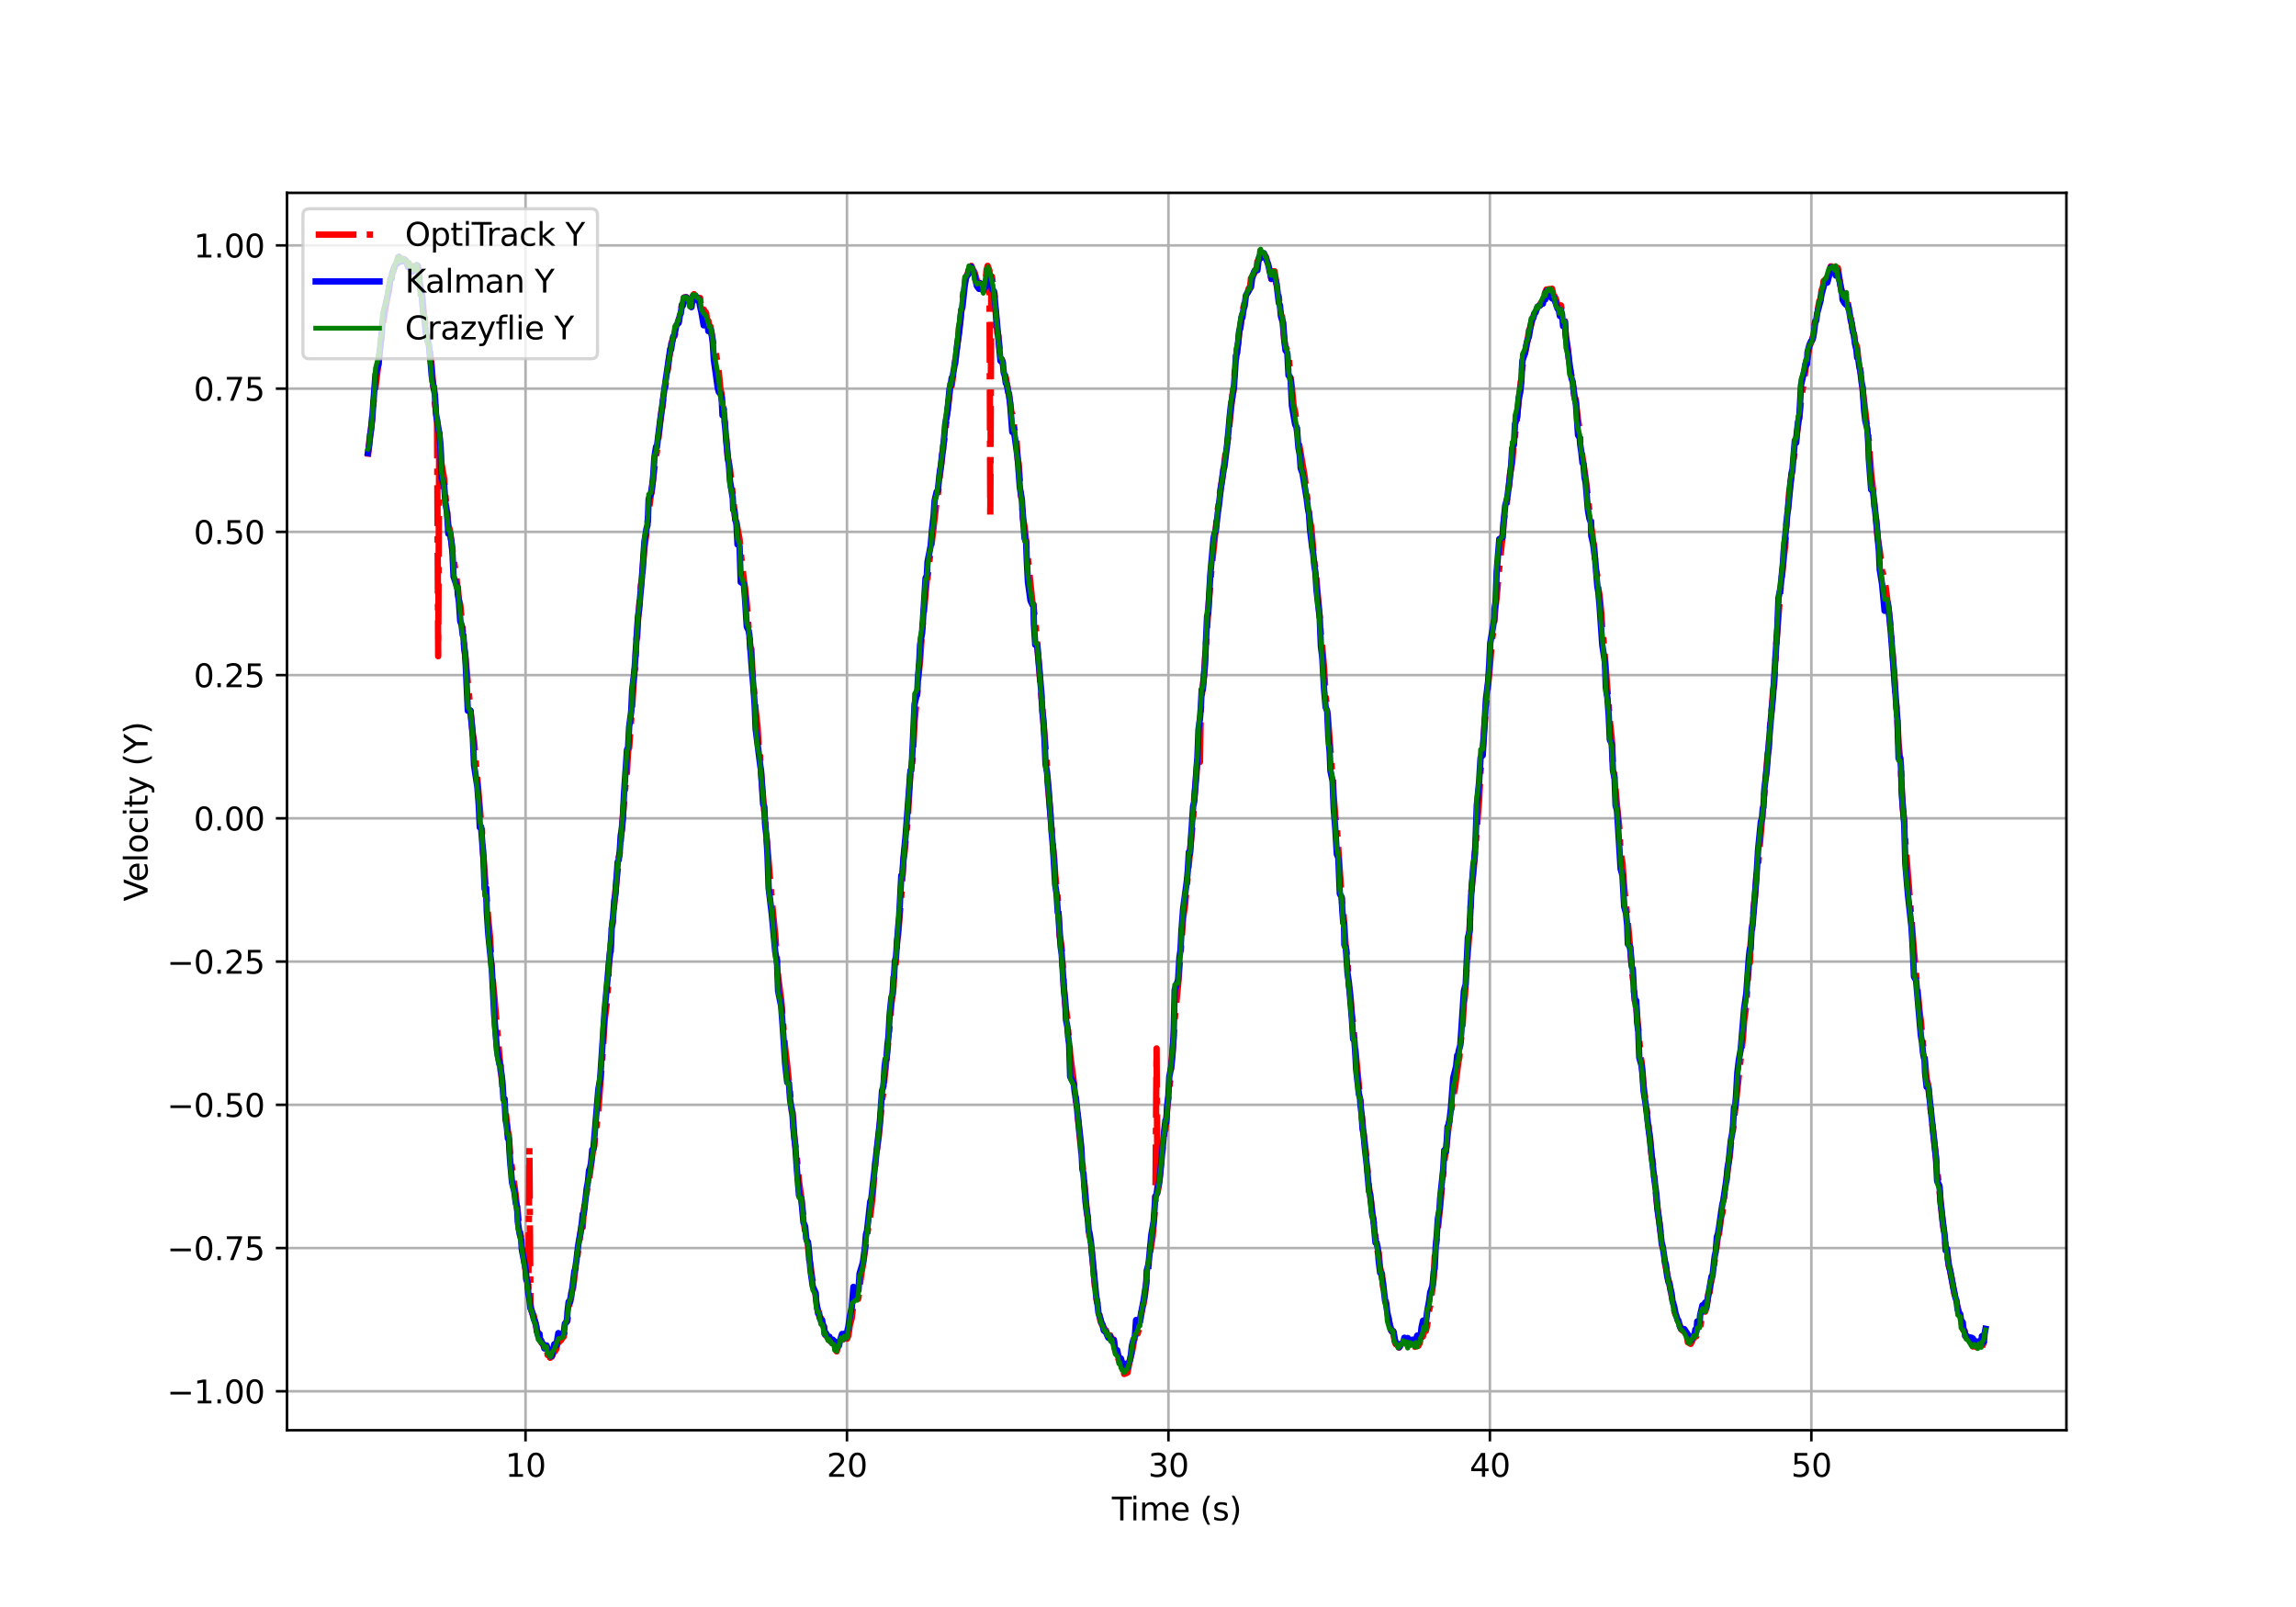 <?xml version="1.0" encoding="utf-8" standalone="no"?>
<!DOCTYPE svg PUBLIC "-//W3C//DTD SVG 1.1//EN"
  "http://www.w3.org/Graphics/SVG/1.1/DTD/svg11.dtd">
<svg xmlns:xlink="http://www.w3.org/1999/xlink" width="720pt" height="504pt" viewBox="0 0 720 504" xmlns="http://www.w3.org/2000/svg" version="1.1">
 <defs>
  <style type="text/css">*{stroke-linejoin: round; stroke-linecap: butt}</style>
 </defs>
 <g id="figure_1">
  <g id="patch_1">
   <path d="M 0 504 
L 720 504 
L 720 0 
L 0 0 
z
" style="fill: #ffffff"/>
  </g>
  <g id="axes_1">
   <g id="patch_2">
    <path d="M 90 448.56 
L 648 448.56 
L 648 60.48 
L 90 60.48 
z
" style="fill: #ffffff"/>
   </g>
   <g id="matplotlib.axis_1">
    <g id="xtick_1">
     <g id="line2d_1">
      <path d="M 164.798 448.56 
L 164.798 60.48 
" clip-path="url(#pf5cd8da818)" style="fill: none; stroke: #b0b0b0; stroke-width: 0.8; stroke-linecap: square"/>
     </g>
     <g id="line2d_2">
      <defs>
       <path id="m4b16620c29" d="M 0 0 
L 0 3.5 
" style="stroke: #000000; stroke-width: 0.8"/>
      </defs>
      <g>
       <use xlink:href="#m4b16620c29" x="164.798" y="448.56" style="stroke: #000000; stroke-width: 0.8"/>
      </g>
     </g>
     <g id="text_1">
      <!-- 10 -->
      <g transform="translate(158.436 463.158)scale(0.1 -0.1)">
       <defs>
        <path id="DejaVuSans-31" d="M 794 531 
L 1825 531 
L 1825 4091 
L 703 3866 
L 703 4441 
L 1819 4666 
L 2450 4666 
L 2450 531 
L 3481 531 
L 3481 0 
L 794 0 
L 794 531 
z
" transform="scale(0.016)"/>
        <path id="DejaVuSans-30" d="M 2034 4250 
Q 1547 4250 1301 3770 
Q 1056 3291 1056 2328 
Q 1056 1369 1301 889 
Q 1547 409 2034 409 
Q 2525 409 2770 889 
Q 3016 1369 3016 2328 
Q 3016 3291 2770 3770 
Q 2525 4250 2034 4250 
z
M 2034 4750 
Q 2819 4750 3233 4129 
Q 3647 3509 3647 2328 
Q 3647 1150 3233 529 
Q 2819 -91 2034 -91 
Q 1250 -91 836 529 
Q 422 1150 422 2328 
Q 422 3509 836 4129 
Q 1250 4750 2034 4750 
z
" transform="scale(0.016)"/>
       </defs>
       <use xlink:href="#DejaVuSans-31"/>
       <use xlink:href="#DejaVuSans-30" x="63.623"/>
      </g>
     </g>
    </g>
    <g id="xtick_2">
     <g id="line2d_3">
      <path d="M 265.604 448.56 
L 265.604 60.48 
" clip-path="url(#pf5cd8da818)" style="fill: none; stroke: #b0b0b0; stroke-width: 0.8; stroke-linecap: square"/>
     </g>
     <g id="line2d_4">
      <g>
       <use xlink:href="#m4b16620c29" x="265.604" y="448.56" style="stroke: #000000; stroke-width: 0.8"/>
      </g>
     </g>
     <g id="text_2">
      <!-- 20 -->
      <g transform="translate(259.241 463.158)scale(0.1 -0.1)">
       <defs>
        <path id="DejaVuSans-32" d="M 1228 531 
L 3431 531 
L 3431 0 
L 469 0 
L 469 531 
Q 828 903 1448 1529 
Q 2069 2156 2228 2338 
Q 2531 2678 2651 2914 
Q 2772 3150 2772 3378 
Q 2772 3750 2511 3984 
Q 2250 4219 1831 4219 
Q 1534 4219 1204 4116 
Q 875 4013 500 3803 
L 500 4441 
Q 881 4594 1212 4672 
Q 1544 4750 1819 4750 
Q 2544 4750 2975 4387 
Q 3406 4025 3406 3419 
Q 3406 3131 3298 2873 
Q 3191 2616 2906 2266 
Q 2828 2175 2409 1742 
Q 1991 1309 1228 531 
z
" transform="scale(0.016)"/>
       </defs>
       <use xlink:href="#DejaVuSans-32"/>
       <use xlink:href="#DejaVuSans-30" x="63.623"/>
      </g>
     </g>
    </g>
    <g id="xtick_3">
     <g id="line2d_5">
      <path d="M 366.409 448.56 
L 366.409 60.48 
" clip-path="url(#pf5cd8da818)" style="fill: none; stroke: #b0b0b0; stroke-width: 0.8; stroke-linecap: square"/>
     </g>
     <g id="line2d_6">
      <g>
       <use xlink:href="#m4b16620c29" x="366.409" y="448.56" style="stroke: #000000; stroke-width: 0.8"/>
      </g>
     </g>
     <g id="text_3">
      <!-- 30 -->
      <g transform="translate(360.047 463.158)scale(0.1 -0.1)">
       <defs>
        <path id="DejaVuSans-33" d="M 2597 2516 
Q 3050 2419 3304 2112 
Q 3559 1806 3559 1356 
Q 3559 666 3084 287 
Q 2609 -91 1734 -91 
Q 1441 -91 1130 -33 
Q 819 25 488 141 
L 488 750 
Q 750 597 1062 519 
Q 1375 441 1716 441 
Q 2309 441 2620 675 
Q 2931 909 2931 1356 
Q 2931 1769 2642 2001 
Q 2353 2234 1838 2234 
L 1294 2234 
L 1294 2753 
L 1863 2753 
Q 2328 2753 2575 2939 
Q 2822 3125 2822 3475 
Q 2822 3834 2567 4026 
Q 2313 4219 1838 4219 
Q 1578 4219 1281 4162 
Q 984 4106 628 3988 
L 628 4550 
Q 988 4650 1302 4700 
Q 1616 4750 1894 4750 
Q 2613 4750 3031 4423 
Q 3450 4097 3450 3541 
Q 3450 3153 3228 2886 
Q 3006 2619 2597 2516 
z
" transform="scale(0.016)"/>
       </defs>
       <use xlink:href="#DejaVuSans-33"/>
       <use xlink:href="#DejaVuSans-30" x="63.623"/>
      </g>
     </g>
    </g>
    <g id="xtick_4">
     <g id="line2d_7">
      <path d="M 467.215 448.56 
L 467.215 60.48 
" clip-path="url(#pf5cd8da818)" style="fill: none; stroke: #b0b0b0; stroke-width: 0.8; stroke-linecap: square"/>
     </g>
     <g id="line2d_8">
      <g>
       <use xlink:href="#m4b16620c29" x="467.215" y="448.56" style="stroke: #000000; stroke-width: 0.8"/>
      </g>
     </g>
     <g id="text_4">
      <!-- 40 -->
      <g transform="translate(460.853 463.158)scale(0.1 -0.1)">
       <defs>
        <path id="DejaVuSans-34" d="M 2419 4116 
L 825 1625 
L 2419 1625 
L 2419 4116 
z
M 2253 4666 
L 3047 4666 
L 3047 1625 
L 3713 1625 
L 3713 1100 
L 3047 1100 
L 3047 0 
L 2419 0 
L 2419 1100 
L 313 1100 
L 313 1709 
L 2253 4666 
z
" transform="scale(0.016)"/>
       </defs>
       <use xlink:href="#DejaVuSans-34"/>
       <use xlink:href="#DejaVuSans-30" x="63.623"/>
      </g>
     </g>
    </g>
    <g id="xtick_5">
     <g id="line2d_9">
      <path d="M 568.021 448.56 
L 568.021 60.48 
" clip-path="url(#pf5cd8da818)" style="fill: none; stroke: #b0b0b0; stroke-width: 0.8; stroke-linecap: square"/>
     </g>
     <g id="line2d_10">
      <g>
       <use xlink:href="#m4b16620c29" x="568.021" y="448.56" style="stroke: #000000; stroke-width: 0.8"/>
      </g>
     </g>
     <g id="text_5">
      <!-- 50 -->
      <g transform="translate(561.658 463.158)scale(0.1 -0.1)">
       <defs>
        <path id="DejaVuSans-35" d="M 691 4666 
L 3169 4666 
L 3169 4134 
L 1269 4134 
L 1269 2991 
Q 1406 3038 1543 3061 
Q 1681 3084 1819 3084 
Q 2600 3084 3056 2656 
Q 3513 2228 3513 1497 
Q 3513 744 3044 326 
Q 2575 -91 1722 -91 
Q 1428 -91 1123 -41 
Q 819 9 494 109 
L 494 744 
Q 775 591 1075 516 
Q 1375 441 1709 441 
Q 2250 441 2565 725 
Q 2881 1009 2881 1497 
Q 2881 1984 2565 2268 
Q 2250 2553 1709 2553 
Q 1456 2553 1204 2497 
Q 953 2441 691 2322 
L 691 4666 
z
" transform="scale(0.016)"/>
       </defs>
       <use xlink:href="#DejaVuSans-35"/>
       <use xlink:href="#DejaVuSans-30" x="63.623"/>
      </g>
     </g>
    </g>
    <g id="text_6">
     <!-- Time (s) -->
     <g transform="translate(348.671 476.837)scale(0.1 -0.1)">
      <defs>
       <path id="DejaVuSans-54" d="M -19 4666 
L 3928 4666 
L 3928 4134 
L 2272 4134 
L 2272 0 
L 1638 0 
L 1638 4134 
L -19 4134 
L -19 4666 
z
" transform="scale(0.016)"/>
       <path id="DejaVuSans-69" d="M 603 3500 
L 1178 3500 
L 1178 0 
L 603 0 
L 603 3500 
z
M 603 4863 
L 1178 4863 
L 1178 4134 
L 603 4134 
L 603 4863 
z
" transform="scale(0.016)"/>
       <path id="DejaVuSans-6d" d="M 3328 2828 
Q 3544 3216 3844 3400 
Q 4144 3584 4550 3584 
Q 5097 3584 5394 3201 
Q 5691 2819 5691 2113 
L 5691 0 
L 5113 0 
L 5113 2094 
Q 5113 2597 4934 2840 
Q 4756 3084 4391 3084 
Q 3944 3084 3684 2787 
Q 3425 2491 3425 1978 
L 3425 0 
L 2847 0 
L 2847 2094 
Q 2847 2600 2669 2842 
Q 2491 3084 2119 3084 
Q 1678 3084 1418 2786 
Q 1159 2488 1159 1978 
L 1159 0 
L 581 0 
L 581 3500 
L 1159 3500 
L 1159 2956 
Q 1356 3278 1631 3431 
Q 1906 3584 2284 3584 
Q 2666 3584 2933 3390 
Q 3200 3197 3328 2828 
z
" transform="scale(0.016)"/>
       <path id="DejaVuSans-65" d="M 3597 1894 
L 3597 1613 
L 953 1613 
Q 991 1019 1311 708 
Q 1631 397 2203 397 
Q 2534 397 2845 478 
Q 3156 559 3463 722 
L 3463 178 
Q 3153 47 2828 -22 
Q 2503 -91 2169 -91 
Q 1331 -91 842 396 
Q 353 884 353 1716 
Q 353 2575 817 3079 
Q 1281 3584 2069 3584 
Q 2775 3584 3186 3129 
Q 3597 2675 3597 1894 
z
M 3022 2063 
Q 3016 2534 2758 2815 
Q 2500 3097 2075 3097 
Q 1594 3097 1305 2825 
Q 1016 2553 972 2059 
L 3022 2063 
z
" transform="scale(0.016)"/>
       <path id="DejaVuSans-20" transform="scale(0.016)"/>
       <path id="DejaVuSans-28" d="M 1984 4856 
Q 1566 4138 1362 3434 
Q 1159 2731 1159 2009 
Q 1159 1288 1364 580 
Q 1569 -128 1984 -844 
L 1484 -844 
Q 1016 -109 783 600 
Q 550 1309 550 2009 
Q 550 2706 781 3412 
Q 1013 4119 1484 4856 
L 1984 4856 
z
" transform="scale(0.016)"/>
       <path id="DejaVuSans-73" d="M 2834 3397 
L 2834 2853 
Q 2591 2978 2328 3040 
Q 2066 3103 1784 3103 
Q 1356 3103 1142 2972 
Q 928 2841 928 2578 
Q 928 2378 1081 2264 
Q 1234 2150 1697 2047 
L 1894 2003 
Q 2506 1872 2764 1633 
Q 3022 1394 3022 966 
Q 3022 478 2636 193 
Q 2250 -91 1575 -91 
Q 1294 -91 989 -36 
Q 684 19 347 128 
L 347 722 
Q 666 556 975 473 
Q 1284 391 1588 391 
Q 1994 391 2212 530 
Q 2431 669 2431 922 
Q 2431 1156 2273 1281 
Q 2116 1406 1581 1522 
L 1381 1569 
Q 847 1681 609 1914 
Q 372 2147 372 2553 
Q 372 3047 722 3315 
Q 1072 3584 1716 3584 
Q 2034 3584 2315 3537 
Q 2597 3491 2834 3397 
z
" transform="scale(0.016)"/>
       <path id="DejaVuSans-29" d="M 513 4856 
L 1013 4856 
Q 1481 4119 1714 3412 
Q 1947 2706 1947 2009 
Q 1947 1309 1714 600 
Q 1481 -109 1013 -844 
L 513 -844 
Q 928 -128 1133 580 
Q 1338 1288 1338 2009 
Q 1338 2731 1133 3434 
Q 928 4138 513 4856 
z
" transform="scale(0.016)"/>
      </defs>
      <use xlink:href="#DejaVuSans-54"/>
      <use xlink:href="#DejaVuSans-69" x="57.959"/>
      <use xlink:href="#DejaVuSans-6d" x="85.742"/>
      <use xlink:href="#DejaVuSans-65" x="183.154"/>
      <use xlink:href="#DejaVuSans-20" x="244.678"/>
      <use xlink:href="#DejaVuSans-28" x="276.465"/>
      <use xlink:href="#DejaVuSans-73" x="315.479"/>
      <use xlink:href="#DejaVuSans-29" x="367.578"/>
     </g>
    </g>
   </g>
   <g id="matplotlib.axis_2">
    <g id="ytick_1">
     <g id="line2d_11">
      <path d="M 90 436.341 
L 648 436.341 
" clip-path="url(#pf5cd8da818)" style="fill: none; stroke: #b0b0b0; stroke-width: 0.8; stroke-linecap: square"/>
     </g>
     <g id="line2d_12">
      <defs>
       <path id="mb47ec1425c" d="M 0 0 
L -3.5 0 
" style="stroke: #000000; stroke-width: 0.8"/>
      </defs>
      <g>
       <use xlink:href="#mb47ec1425c" x="90" y="436.341" style="stroke: #000000; stroke-width: 0.8"/>
      </g>
     </g>
     <g id="text_7">
      <!-- −1.00 -->
      <g transform="translate(52.355 440.14)scale(0.1 -0.1)">
       <defs>
        <path id="DejaVuSans-2212" d="M 678 2272 
L 4684 2272 
L 4684 1741 
L 678 1741 
L 678 2272 
z
" transform="scale(0.016)"/>
        <path id="DejaVuSans-2e" d="M 684 794 
L 1344 794 
L 1344 0 
L 684 0 
L 684 794 
z
" transform="scale(0.016)"/>
       </defs>
       <use xlink:href="#DejaVuSans-2212"/>
       <use xlink:href="#DejaVuSans-31" x="83.789"/>
       <use xlink:href="#DejaVuSans-2e" x="147.412"/>
       <use xlink:href="#DejaVuSans-30" x="179.199"/>
       <use xlink:href="#DejaVuSans-30" x="242.822"/>
      </g>
     </g>
    </g>
    <g id="ytick_2">
     <g id="line2d_13">
      <path d="M 90 391.419 
L 648 391.419 
" clip-path="url(#pf5cd8da818)" style="fill: none; stroke: #b0b0b0; stroke-width: 0.8; stroke-linecap: square"/>
     </g>
     <g id="line2d_14">
      <g>
       <use xlink:href="#mb47ec1425c" x="90" y="391.419" style="stroke: #000000; stroke-width: 0.8"/>
      </g>
     </g>
     <g id="text_8">
      <!-- −0.75 -->
      <g transform="translate(52.355 395.218)scale(0.1 -0.1)">
       <defs>
        <path id="DejaVuSans-37" d="M 525 4666 
L 3525 4666 
L 3525 4397 
L 1831 0 
L 1172 0 
L 2766 4134 
L 525 4134 
L 525 4666 
z
" transform="scale(0.016)"/>
       </defs>
       <use xlink:href="#DejaVuSans-2212"/>
       <use xlink:href="#DejaVuSans-30" x="83.789"/>
       <use xlink:href="#DejaVuSans-2e" x="147.412"/>
       <use xlink:href="#DejaVuSans-37" x="179.199"/>
       <use xlink:href="#DejaVuSans-35" x="242.822"/>
      </g>
     </g>
    </g>
    <g id="ytick_3">
     <g id="line2d_15">
      <path d="M 90 346.496 
L 648 346.496 
" clip-path="url(#pf5cd8da818)" style="fill: none; stroke: #b0b0b0; stroke-width: 0.8; stroke-linecap: square"/>
     </g>
     <g id="line2d_16">
      <g>
       <use xlink:href="#mb47ec1425c" x="90" y="346.496" style="stroke: #000000; stroke-width: 0.8"/>
      </g>
     </g>
     <g id="text_9">
      <!-- −0.50 -->
      <g transform="translate(52.355 350.295)scale(0.1 -0.1)">
       <use xlink:href="#DejaVuSans-2212"/>
       <use xlink:href="#DejaVuSans-30" x="83.789"/>
       <use xlink:href="#DejaVuSans-2e" x="147.412"/>
       <use xlink:href="#DejaVuSans-35" x="179.199"/>
       <use xlink:href="#DejaVuSans-30" x="242.822"/>
      </g>
     </g>
    </g>
    <g id="ytick_4">
     <g id="line2d_17">
      <path d="M 90 301.573 
L 648 301.573 
" clip-path="url(#pf5cd8da818)" style="fill: none; stroke: #b0b0b0; stroke-width: 0.8; stroke-linecap: square"/>
     </g>
     <g id="line2d_18">
      <g>
       <use xlink:href="#mb47ec1425c" x="90" y="301.573" style="stroke: #000000; stroke-width: 0.8"/>
      </g>
     </g>
     <g id="text_10">
      <!-- −0.25 -->
      <g transform="translate(52.355 305.373)scale(0.1 -0.1)">
       <use xlink:href="#DejaVuSans-2212"/>
       <use xlink:href="#DejaVuSans-30" x="83.789"/>
       <use xlink:href="#DejaVuSans-2e" x="147.412"/>
       <use xlink:href="#DejaVuSans-32" x="179.199"/>
       <use xlink:href="#DejaVuSans-35" x="242.822"/>
      </g>
     </g>
    </g>
    <g id="ytick_5">
     <g id="line2d_19">
      <path d="M 90 256.651 
L 648 256.651 
" clip-path="url(#pf5cd8da818)" style="fill: none; stroke: #b0b0b0; stroke-width: 0.8; stroke-linecap: square"/>
     </g>
     <g id="line2d_20">
      <g>
       <use xlink:href="#mb47ec1425c" x="90" y="256.651" style="stroke: #000000; stroke-width: 0.8"/>
      </g>
     </g>
     <g id="text_11">
      <!-- 0.00 -->
      <g transform="translate(60.734 260.45)scale(0.1 -0.1)">
       <use xlink:href="#DejaVuSans-30"/>
       <use xlink:href="#DejaVuSans-2e" x="63.623"/>
       <use xlink:href="#DejaVuSans-30" x="95.41"/>
       <use xlink:href="#DejaVuSans-30" x="159.033"/>
      </g>
     </g>
    </g>
    <g id="ytick_6">
     <g id="line2d_21">
      <path d="M 90 211.728 
L 648 211.728 
" clip-path="url(#pf5cd8da818)" style="fill: none; stroke: #b0b0b0; stroke-width: 0.8; stroke-linecap: square"/>
     </g>
     <g id="line2d_22">
      <g>
       <use xlink:href="#mb47ec1425c" x="90" y="211.728" style="stroke: #000000; stroke-width: 0.8"/>
      </g>
     </g>
     <g id="text_12">
      <!-- 0.25 -->
      <g transform="translate(60.734 215.528)scale(0.1 -0.1)">
       <use xlink:href="#DejaVuSans-30"/>
       <use xlink:href="#DejaVuSans-2e" x="63.623"/>
       <use xlink:href="#DejaVuSans-32" x="95.41"/>
       <use xlink:href="#DejaVuSans-35" x="159.033"/>
      </g>
     </g>
    </g>
    <g id="ytick_7">
     <g id="line2d_23">
      <path d="M 90 166.806 
L 648 166.806 
" clip-path="url(#pf5cd8da818)" style="fill: none; stroke: #b0b0b0; stroke-width: 0.8; stroke-linecap: square"/>
     </g>
     <g id="line2d_24">
      <g>
       <use xlink:href="#mb47ec1425c" x="90" y="166.806" style="stroke: #000000; stroke-width: 0.8"/>
      </g>
     </g>
     <g id="text_13">
      <!-- 0.50 -->
      <g transform="translate(60.734 170.605)scale(0.1 -0.1)">
       <use xlink:href="#DejaVuSans-30"/>
       <use xlink:href="#DejaVuSans-2e" x="63.623"/>
       <use xlink:href="#DejaVuSans-35" x="95.41"/>
       <use xlink:href="#DejaVuSans-30" x="159.033"/>
      </g>
     </g>
    </g>
    <g id="ytick_8">
     <g id="line2d_25">
      <path d="M 90 121.883 
L 648 121.883 
" clip-path="url(#pf5cd8da818)" style="fill: none; stroke: #b0b0b0; stroke-width: 0.8; stroke-linecap: square"/>
     </g>
     <g id="line2d_26">
      <g>
       <use xlink:href="#mb47ec1425c" x="90" y="121.883" style="stroke: #000000; stroke-width: 0.8"/>
      </g>
     </g>
     <g id="text_14">
      <!-- 0.75 -->
      <g transform="translate(60.734 125.682)scale(0.1 -0.1)">
       <use xlink:href="#DejaVuSans-30"/>
       <use xlink:href="#DejaVuSans-2e" x="63.623"/>
       <use xlink:href="#DejaVuSans-37" x="95.41"/>
       <use xlink:href="#DejaVuSans-35" x="159.033"/>
      </g>
     </g>
    </g>
    <g id="ytick_9">
     <g id="line2d_27">
      <path d="M 90 76.961 
L 648 76.961 
" clip-path="url(#pf5cd8da818)" style="fill: none; stroke: #b0b0b0; stroke-width: 0.8; stroke-linecap: square"/>
     </g>
     <g id="line2d_28">
      <g>
       <use xlink:href="#mb47ec1425c" x="90" y="76.961" style="stroke: #000000; stroke-width: 0.8"/>
      </g>
     </g>
     <g id="text_15">
      <!-- 1.00 -->
      <g transform="translate(60.734 80.76)scale(0.1 -0.1)">
       <use xlink:href="#DejaVuSans-31"/>
       <use xlink:href="#DejaVuSans-2e" x="63.623"/>
       <use xlink:href="#DejaVuSans-30" x="95.41"/>
       <use xlink:href="#DejaVuSans-30" x="159.033"/>
      </g>
     </g>
    </g>
    <g id="text_16">
     <!-- Velocity (Y) -->
     <g transform="translate(46.275 282.68)rotate(-90)scale(0.1 -0.1)">
      <defs>
       <path id="DejaVuSans-56" d="M 1831 0 
L 50 4666 
L 709 4666 
L 2188 738 
L 3669 4666 
L 4325 4666 
L 2547 0 
L 1831 0 
z
" transform="scale(0.016)"/>
       <path id="DejaVuSans-6c" d="M 603 4863 
L 1178 4863 
L 1178 0 
L 603 0 
L 603 4863 
z
" transform="scale(0.016)"/>
       <path id="DejaVuSans-6f" d="M 1959 3097 
Q 1497 3097 1228 2736 
Q 959 2375 959 1747 
Q 959 1119 1226 758 
Q 1494 397 1959 397 
Q 2419 397 2687 759 
Q 2956 1122 2956 1747 
Q 2956 2369 2687 2733 
Q 2419 3097 1959 3097 
z
M 1959 3584 
Q 2709 3584 3137 3096 
Q 3566 2609 3566 1747 
Q 3566 888 3137 398 
Q 2709 -91 1959 -91 
Q 1206 -91 779 398 
Q 353 888 353 1747 
Q 353 2609 779 3096 
Q 1206 3584 1959 3584 
z
" transform="scale(0.016)"/>
       <path id="DejaVuSans-63" d="M 3122 3366 
L 3122 2828 
Q 2878 2963 2633 3030 
Q 2388 3097 2138 3097 
Q 1578 3097 1268 2742 
Q 959 2388 959 1747 
Q 959 1106 1268 751 
Q 1578 397 2138 397 
Q 2388 397 2633 464 
Q 2878 531 3122 666 
L 3122 134 
Q 2881 22 2623 -34 
Q 2366 -91 2075 -91 
Q 1284 -91 818 406 
Q 353 903 353 1747 
Q 353 2603 823 3093 
Q 1294 3584 2113 3584 
Q 2378 3584 2631 3529 
Q 2884 3475 3122 3366 
z
" transform="scale(0.016)"/>
       <path id="DejaVuSans-74" d="M 1172 4494 
L 1172 3500 
L 2356 3500 
L 2356 3053 
L 1172 3053 
L 1172 1153 
Q 1172 725 1289 603 
Q 1406 481 1766 481 
L 2356 481 
L 2356 0 
L 1766 0 
Q 1100 0 847 248 
Q 594 497 594 1153 
L 594 3053 
L 172 3053 
L 172 3500 
L 594 3500 
L 594 4494 
L 1172 4494 
z
" transform="scale(0.016)"/>
       <path id="DejaVuSans-79" d="M 2059 -325 
Q 1816 -950 1584 -1140 
Q 1353 -1331 966 -1331 
L 506 -1331 
L 506 -850 
L 844 -850 
Q 1081 -850 1212 -737 
Q 1344 -625 1503 -206 
L 1606 56 
L 191 3500 
L 800 3500 
L 1894 763 
L 2988 3500 
L 3597 3500 
L 2059 -325 
z
" transform="scale(0.016)"/>
       <path id="DejaVuSans-59" d="M -13 4666 
L 666 4666 
L 1959 2747 
L 3244 4666 
L 3922 4666 
L 2272 2222 
L 2272 0 
L 1638 0 
L 1638 2222 
L -13 4666 
z
" transform="scale(0.016)"/>
      </defs>
      <use xlink:href="#DejaVuSans-56"/>
      <use xlink:href="#DejaVuSans-65" x="60.658"/>
      <use xlink:href="#DejaVuSans-6c" x="122.182"/>
      <use xlink:href="#DejaVuSans-6f" x="149.965"/>
      <use xlink:href="#DejaVuSans-63" x="211.146"/>
      <use xlink:href="#DejaVuSans-69" x="266.127"/>
      <use xlink:href="#DejaVuSans-74" x="293.91"/>
      <use xlink:href="#DejaVuSans-79" x="333.119"/>
      <use xlink:href="#DejaVuSans-20" x="392.299"/>
      <use xlink:href="#DejaVuSans-28" x="424.086"/>
      <use xlink:href="#DejaVuSans-59" x="463.1"/>
      <use xlink:href="#DejaVuSans-29" x="524.184"/>
     </g>
    </g>
   </g>
   <g id="line2d_29">
    <path d="M 115.364 143.264 
L 116.018 136.411 
L 116.356 134.834 
L 117.368 123.356 
L 117.747 121.513 
L 118.679 113.977 
L 119.098 109.658 
L 120.588 98.469 
L 121.536 92.852 
L 121.952 91.298 
L 122.458 87.413 
L 122.87 87.134 
L 122.98 85.774 
L 123.279 85.243 
L 123.625 83.858 
L 124.563 82.761 
L 124.843 80.684 
L 125.338 81.895 
L 125.634 81.097 
L 125.969 81.933 
L 126.644 81.246 
L 126.981 81.745 
L 127.318 81.785 
L 127.99 83.409 
L 128.326 82.849 
L 128.662 84.476 
L 129.251 83.704 
L 129.356 84.585 
L 129.665 84.705 
L 130.008 83.295 
L 130.339 82.928 
L 130.713 83.04 
L 131.018 82.42 
L 131.355 85.41 
L 131.692 89.459 
L 132.271 92.596 
L 132.451 92.96 
L 132.949 98.744 
L 133.178 99.466 
L 133.493 102.557 
L 134.063 103.745 
L 134.72 108.932 
L 135.392 114.806 
L 135.833 121.122 
L 136.05 121.233 
L 136.385 126.456 
L 137.058 131.93 
L 137.412 205.8 
L 137.749 135.828 
L 138.085 139.018 
L 138.422 145.323 
L 139.296 150.166 
L 139.661 155.189 
L 140.598 164.738 
L 141.075 166.168 
L 142.227 175.154 
L 143.055 180.341 
L 143.461 184.437 
L 143.553 183.96 
L 143.893 187.99 
L 144.328 189.671 
L 148.261 230.111 
L 148.659 232.407 
L 149.183 238.172 
L 149.463 242.856 
L 149.7 244.404 
L 150.85 257.822 
L 151.074 258.989 
L 151.283 264.519 
L 153.126 288.501 
L 153.66 293.693 
L 154.248 304.378 
L 154.967 311.891 
L 156.617 331.226 
L 156.958 334.366 
L 156.986 335.937 
L 157.2 336.622 
L 157.542 340.976 
L 158.214 345.543 
L 159.275 354.903 
L 159.553 355.877 
L 159.951 362.007 
L 161.744 374.894 
L 162.153 379.185 
L 162.383 380.222 
L 162.907 385.304 
L 163.452 388.311 
L 163.631 390.458 
L 164.686 397.221 
L 165.081 401.442 
L 165.366 401.665 
L 165.67 405.791 
L 166.008 359.995 
L 166.343 409.019 
L 166.678 411.008 
L 167.021 412.108 
L 167.352 412.507 
L 168.366 417.045 
L 168.743 418.183 
L 169.186 420.128 
L 169.371 420.134 
L 169.701 420.901 
L 170.049 421.414 
L 170.38 421.674 
L 170.722 422.8 
L 171.058 422.09 
L 171.384 422.365 
L 171.732 424.963 
L 172.068 424.489 
L 172.53 425.834 
L 172.726 425.489 
L 173.078 425.475 
L 173.402 424.458 
L 173.827 424.05 
L 174.441 423.151 
L 174.741 421.61 
L 175.096 421.075 
L 175.97 420.264 
L 176.643 419.203 
L 176.779 419.203 
L 177.764 413.862 
L 177.967 414.057 
L 178.321 410.613 
L 178.817 407.395 
L 178.947 407.395 
L 179.145 406.774 
L 179.371 404.701 
L 179.735 403.799 
L 180.37 398.43 
L 180.687 396.758 
L 182.361 384.22 
L 182.731 384.895 
L 183.045 380.051 
L 183.722 375.242 
L 184.037 373.427 
L 184.375 370.783 
L 184.716 370.165 
L 185.72 362.383 
L 186.073 360.351 
L 186.398 359.234 
L 186.731 354.839 
L 187.102 353.033 
L 187.652 347.957 
L 189.009 330.105 
L 189.632 319.833 
L 190.227 315.294 
L 190.742 308.591 
L 190.907 302.662 
L 191.295 299.147 
L 191.805 292.21 
L 193.336 276.057 
L 193.706 272.864 
L 194.004 269.123 
L 194.339 267.588 
L 196.109 246.626 
L 196.621 242.007 
L 196.973 235.411 
L 197.297 234.567 
L 198.1 223.194 
L 198.233 221.774 
L 198.98 209.951 
L 199.104 209.951 
L 199.654 199.874 
L 199.813 199.874 
L 200.05 194.772 
L 201.068 182.827 
L 201.442 179.822 
L 202.073 171.827 
L 202.747 167.054 
L 203.164 162.751 
L 204.12 155.02 
L 204.345 154.518 
L 204.762 150.401 
L 205.735 142.936 
L 205.982 141.747 
L 207.445 128.866 
L 207.802 127.255 
L 208.124 123.505 
L 208.468 122.277 
L 208.787 120.215 
L 209.128 117.044 
L 209.464 115.635 
L 209.798 112.443 
L 210.179 110.508 
L 210.468 107.863 
L 210.803 107.004 
L 211.15 105.526 
L 211.598 105.303 
L 212.086 102.643 
L 212.395 102.324 
L 212.841 100.513 
L 213.171 98.129 
L 213.496 98.171 
L 213.829 95.547 
L 214.173 95.501 
L 214.589 93.26 
L 214.835 93.324 
L 215.172 93.165 
L 215.507 93.923 
L 215.844 93.613 
L 216.205 94.151 
L 216.705 96.218 
L 216.858 93.579 
L 217.191 92.891 
L 217.636 92.251 
L 218.254 92.904 
L 218.345 92.422 
L 218.876 93.737 
L 219.203 93.844 
L 219.54 93.459 
L 219.929 97.553 
L 220.661 97.058 
L 221.461 98.249 
L 221.801 101.031 
L 222.138 100.622 
L 222.473 102.562 
L 222.807 102.401 
L 223.479 106.465 
L 223.849 109.637 
L 224.545 111.163 
L 225.1 114.25 
L 225.444 117.03 
L 225.892 121.759 
L 226.308 123.59 
L 226.564 127.283 
L 226.907 128.144 
L 227.91 139.708 
L 228.246 143.381 
L 228.918 147.151 
L 230.6 162.92 
L 230.935 163.917 
L 231.913 169.059 
L 232.283 173.139 
L 233.261 181.967 
L 233.623 184.186 
L 234.187 189.372 
L 234.756 196.975 
L 234.891 196.975 
L 235.301 203.545 
L 235.629 203.545 
L 235.97 211.093 
L 236.96 222.622 
L 237.578 228.156 
L 238.061 236.314 
L 238.296 236.314 
L 238.649 242.256 
L 239.315 250.292 
L 241.035 270.225 
L 242.002 282.145 
L 243.106 293.128 
L 244.004 306.248 
L 244.992 313.674 
L 245.638 321.942 
L 246.196 328.433 
L 246.869 334.062 
L 248.366 348.818 
L 248.481 348.818 
L 248.767 351.19 
L 249.105 356.734 
L 249.893 363.087 
L 250.568 370.528 
L 251.28 375.691 
L 252.49 386.571 
L 252.83 386.978 
L 253.352 390.151 
L 253.73 395.085 
L 254.114 396.285 
L 254.468 399.378 
L 254.871 401.806 
L 255.741 405.74 
L 255.949 407.561 
L 256.552 411.423 
L 256.811 411.509 
L 257.017 413.353 
L 257.373 413.319 
L 257.824 415.324 
L 258.349 415.946 
L 258.677 418.185 
L 259.016 418.891 
L 259.586 419.36 
L 260.094 420.404 
L 260.265 420.066 
L 260.59 420.851 
L 261.144 420.776 
L 261.701 421.84 
L 262.372 423.83 
L 262.718 422.615 
L 263.084 422.304 
L 263.715 419.584 
L 264.065 419.965 
L 264.412 420.085 
L 264.726 419.088 
L 265.059 419.235 
L 265.645 419.863 
L 266.049 418.864 
L 266.536 415.409 
L 267.117 413.399 
L 267.621 408.799 
L 268.529 408.382 
L 268.866 407.957 
L 269.209 407.013 
L 269.541 403.676 
L 270.274 398.446 
L 270.603 396.831 
L 271.893 387.528 
L 272.227 385.254 
L 272.565 384.102 
L 273.571 375.975 
L 274.59 363.546 
L 275.589 356.263 
L 276.598 344.932 
L 277.041 342.571 
L 277.425 337.48 
L 277.714 335.2 
L 277.991 331.827 
L 278.282 329.65 
L 278.971 321.868 
L 279.521 314.967 
L 280.198 309.529 
L 280.336 306.444 
L 280.963 301.581 
L 281.312 295.094 
L 281.64 293.239 
L 282.307 284.849 
L 282.643 280.766 
L 283.317 269.69 
L 283.652 267.301 
L 284.667 256.879 
L 285.527 241.555 
L 285.756 241.555 
L 286.013 239.591 
L 286.341 235.669 
L 286.794 226.317 
L 287.641 217.604 
L 287.846 213.68 
L 288.521 207.366 
L 289.179 197.409 
L 289.517 194.367 
L 290.642 181.8 
L 290.862 181.356 
L 291.428 176.007 
L 291.84 173.206 
L 293.727 157.11 
L 294.079 155.181 
L 294.738 148.987 
L 295.409 143.679 
L 295.747 139.82 
L 296.089 138.197 
L 296.993 130.288 
L 297.584 125.262 
L 298.135 120.338 
L 298.433 120.991 
L 299.105 116.351 
L 299.454 114.691 
L 299.799 110.236 
L 300.13 109.152 
L 300.793 102.74 
L 301.125 100.982 
L 302.152 90.82 
L 302.499 89.82 
L 302.851 86.854 
L 303.137 86.448 
L 303.475 85.774 
L 303.812 84.497 
L 304.592 83.379 
L 305.268 85.031 
L 305.573 85.262 
L 306.337 87.997 
L 307.013 89.259 
L 307.442 88.823 
L 307.967 89.233 
L 308.357 91.984 
L 308.701 89.219 
L 309.037 88.596 
L 309.379 84.633 
L 309.721 83.383 
L 310.284 84.87 
L 310.541 162.96 
L 310.865 87.247 
L 311.071 86.756 
L 311.432 89.686 
L 311.724 89.825 
L 312.063 95.935 
L 312.734 104.292 
L 313.065 105.231 
L 313.739 112.207 
L 314.07 112.307 
L 314.766 115.475 
L 315.079 117.432 
L 315.413 118.391 
L 316.838 126.549 
L 317.1 129.067 
L 317.437 129.845 
L 318.281 135.637 
L 318.45 135.666 
L 318.779 138.167 
L 319.116 143.942 
L 319.448 145.413 
L 320.129 155.122 
L 320.469 157.536 
L 320.803 162.625 
L 321.296 165.166 
L 321.781 169.735 
L 321.963 173.134 
L 322.344 175.309 
L 323.804 189.416 
L 324.072 189.51 
L 324.212 191.386 
L 324.642 194.431 
L 328.342 240.428 
L 328.532 245.39 
L 329.557 257.227 
L 330.212 265.785 
L 330.606 269.421 
L 330.891 274.238 
L 331.713 282.076 
L 332.287 293.641 
L 332.583 294.869 
L 332.932 297.149 
L 333.629 309.621 
L 334.026 314.967 
L 334.72 319.494 
L 334.947 323.479 
L 335.276 326.255 
L 335.592 330.656 
L 337.059 341.832 
L 337.395 345.476 
L 337.732 347.38 
L 338.405 354.554 
L 339.077 361.458 
L 340.42 374.97 
L 340.832 380.528 
L 341.091 381.524 
L 341.429 384.581 
L 341.764 389.496 
L 342.103 389.72 
L 343.107 400.38 
L 343.476 405.52 
L 344.453 410.654 
L 345.125 414.482 
L 346.132 416.522 
L 346.808 417.259 
L 347.143 418.389 
L 347.818 418.795 
L 348.152 418.8 
L 348.653 420.034 
L 349.281 420.127 
L 349.526 422.844 
L 349.705 423.525 
L 350.337 424.68 
L 350.667 426.08 
L 351.172 427.481 
L 351.512 427.347 
L 351.849 429.008 
L 352.401 429.702 
L 352.532 430.92 
L 353.567 430.477 
L 354.577 425.246 
L 354.913 424.417 
L 356.257 417.128 
L 356.769 418.236 
L 357.495 415.827 
L 357.677 413.476 
L 358.274 410.056 
L 358.61 408.901 
L 358.975 406.739 
L 359.619 400.924 
L 360.1 398.832 
L 360.289 395.004 
L 361.479 387.702 
L 361.991 381.438 
L 362.313 377.737 
L 362.691 328.817 
L 362.979 374.103 
L 363.314 372.309 
L 365.2 354.434 
L 365.47 354.434 
L 366.005 348.093 
L 367.087 337.661 
L 367.35 332.898 
L 367.685 329.89 
L 368.019 325.761 
L 368.367 319.712 
L 369.447 308.84 
L 370.207 298.799 
L 370.457 295.924 
L 371.003 288.005 
L 371.58 284.24 
L 374.153 256.77 
L 374.49 250.453 
L 375.172 243.162 
L 375.499 237.855 
L 375.838 234.306 
L 376.291 238.975 
L 376.552 222.8 
L 376.846 218.309 
L 377.513 212.431 
L 378.874 191.6 
L 379.871 178.798 
L 381.882 159.855 
L 382.219 157.697 
L 382.554 154.631 
L 383.64 147.906 
L 384.235 142.801 
L 385.242 136.274 
L 386.502 123.508 
L 386.801 122.793 
L 387.262 115.608 
L 387.933 109.437 
L 388.304 107.691 
L 388.613 104.067 
L 388.979 102.33 
L 389.951 96.255 
L 390.292 94.836 
L 390.709 94.405 
L 391.103 92.377 
L 391.588 90.474 
L 391.963 90.576 
L 392.299 87.23 
L 392.634 86.856 
L 393.311 85.755 
L 393.643 84.746 
L 393.979 84.624 
L 394.316 81.984 
L 394.651 81.672 
L 395.006 79.736 
L 395.337 79.139 
L 395.738 79.053 
L 396.354 79.207 
L 396.67 80.458 
L 397.003 80.606 
L 397.675 83.343 
L 398.012 84.677 
L 398.347 85.483 
L 398.694 87.542 
L 399.018 85.051 
L 399.354 86.524 
L 399.691 85.07 
L 400.363 89.709 
L 400.702 91.843 
L 401.038 93.181 
L 401.37 96.882 
L 401.708 98.735 
L 402.046 99.281 
L 402.722 106.565 
L 403.133 109.248 
L 403.387 109.132 
L 404.062 111.276 
L 404.753 118.772 
L 405.129 121.48 
L 405.639 127.075 
L 406.15 129.319 
L 406.568 132.213 
L 406.846 135.983 
L 409.144 149.562 
L 410.831 163.852 
L 411.182 165.086 
L 412.195 176.641 
L 412.505 178.143 
L 413.856 193.605 
L 414.211 199.466 
L 414.649 202.972 
L 415.2 209.315 
L 415.706 218.351 
L 416.203 222.044 
L 417.679 241.322 
L 417.89 242.71 
L 418.224 249.541 
L 418.743 255.985 
L 419.227 259.496 
L 420.914 284.356 
L 421.242 285.87 
L 421.581 290.472 
L 422.019 297.12 
L 422.257 298.142 
L 422.589 301.636 
L 422.989 309.163 
L 423.265 310.445 
L 423.597 313.706 
L 423.933 318.21 
L 424.34 321.054 
L 424.968 328.54 
L 425.755 336.573 
L 427.629 355.866 
L 428.303 361.22 
L 429.331 372.595 
L 429.981 376.909 
L 430.655 382.806 
L 430.991 384.533 
L 431.34 388.233 
L 431.668 389.477 
L 432.075 392.838 
L 432.341 392.802 
L 432.806 397.702 
L 433.125 398.939 
L 433.367 399.402 
L 433.688 403.48 
L 434.023 404.504 
L 434.685 408.933 
L 435.737 415.327 
L 436.551 417.765 
L 436.88 417.463 
L 437.373 420.812 
L 437.71 421.605 
L 438.048 421.349 
L 438.383 421.688 
L 438.717 422.636 
L 439.409 421.569 
L 439.726 421.517 
L 440.065 420.698 
L 440.397 420.934 
L 440.734 421.38 
L 441.074 420.628 
L 441.446 422.169 
L 441.742 422.484 
L 442.307 421.105 
L 442.425 421.706 
L 443.727 422.388 
L 444.115 420.794 
L 444.43 422.001 
L 444.766 422.09 
L 445.244 421.171 
L 445.438 419.557 
L 445.774 419.489 
L 446.255 419.045 
L 446.448 417.581 
L 446.782 417.152 
L 447.119 417.453 
L 447.545 415.716 
L 448.168 410.815 
L 448.51 409.553 
L 449.618 400.579 
L 449.888 394.429 
L 450.892 385.712 
L 451.595 378.59 
L 452.908 364.307 
L 453.591 359.299 
L 454.249 353.613 
L 454.982 348.943 
L 455.712 344.123 
L 456.329 340.723 
L 457.373 332.865 
L 457.645 331.651 
L 457.95 327.334 
L 458.339 324.721 
L 458.681 321.084 
L 459.068 314.46 
L 459.366 312.64 
L 459.964 302.83 
L 460.849 291.694 
L 461.331 280.781 
L 461.645 276.857 
L 462.018 274.025 
L 463.842 250.788 
L 464.293 241.644 
L 464.966 235.028 
L 465.978 221.465 
L 466.984 211.599 
L 467.952 200.092 
L 468.378 197.391 
L 469 190.133 
L 469.337 187.301 
L 470.167 177.842 
L 471.177 168.279 
L 471.521 163.95 
L 472.013 160.139 
L 472.478 158.686 
L 472.621 156.357 
L 473.196 152.417 
L 473.533 148.681 
L 474.205 145.094 
L 474.757 138.674 
L 475.081 136.743 
L 477.391 115.055 
L 479.082 106.513 
L 479.443 103.674 
L 479.784 102.988 
L 480.113 102.067 
L 480.607 99.828 
L 480.774 99.701 
L 481.137 98.478 
L 481.538 97.828 
L 481.944 96.049 
L 482.443 95.967 
L 482.927 95.782 
L 483.14 95.113 
L 483.826 94.324 
L 484.025 93.179 
L 484.252 93.618 
L 484.532 91.812 
L 484.945 90.781 
L 485.506 91.999 
L 485.807 90.647 
L 486.285 91.168 
L 486.713 90.545 
L 487.147 92.583 
L 487.513 92.935 
L 487.89 93.69 
L 488.816 96.85 
L 488.922 96.85 
L 489.164 98.237 
L 489.497 95.783 
L 490.17 99.49 
L 490.73 100.874 
L 491.026 105.388 
L 491.64 109.074 
L 492.178 114.619 
L 493.193 119.967 
L 493.675 124.086 
L 494.184 125.394 
L 494.346 127.401 
L 494.861 131.791 
L 495.343 134.533 
L 495.534 138.541 
L 497.246 150.003 
L 497.944 155.86 
L 498.397 160.261 
L 498.882 160.768 
L 499.007 165.447 
L 499.304 167.052 
L 499.575 169.872 
L 499.895 170.925 
L 500.239 176.321 
L 500.579 179.076 
L 500.915 180.606 
L 501.244 184.757 
L 501.628 186.849 
L 502.195 192.822 
L 502.453 197.414 
L 502.861 200.904 
L 503.565 209.714 
L 504.824 226.034 
L 505.44 231.812 
L 505.789 239.486 
L 506.324 243.989 
L 507.078 252.677 
L 507.776 259.314 
L 508.202 267.27 
L 508.782 270.581 
L 509.326 278.197 
L 510.475 289.259 
L 512.688 313.922 
L 513.106 315.528 
L 513.752 322.669 
L 514.531 331.562 
L 514.757 332.828 
L 515.067 335.941 
L 515.423 340.745 
L 516.767 350.939 
L 517.119 354.814 
L 517.406 356.261 
L 517.814 361.742 
L 518.401 365.403 
L 519.408 375.845 
L 521.112 389.495 
L 521.437 391.796 
L 521.766 392.967 
L 522.101 396.103 
L 523.245 401.639 
L 523.499 402.283 
L 523.831 404.7 
L 524.114 405.642 
L 525.009 410.885 
L 525.422 412.299 
L 525.714 412.48 
L 526.044 413.523 
L 526.504 415.366 
L 526.868 416.059 
L 527.165 416.888 
L 527.683 417.354 
L 528.171 417.331 
L 528.849 418.104 
L 529.293 420.987 
L 529.605 420.176 
L 529.868 421.329 
L 530.196 421.479 
L 531.162 419.537 
L 531.475 419.345 
L 531.637 418.78 
L 532 419.047 
L 532.239 417.536 
L 533.123 416.44 
L 533.856 412.169 
L 534.352 410.683 
L 534.698 411.378 
L 535.034 410.445 
L 535.362 408.645 
L 535.702 405.863 
L 536.136 405.264 
L 536.371 403.079 
L 537.044 400.005 
L 538.054 392.711 
L 538.724 387.799 
L 539.059 386.927 
L 539.731 381.781 
L 540.141 380.324 
L 540.739 374.739 
L 541.078 372.735 
L 542.084 364.59 
L 542.42 362.782 
L 542.772 358.673 
L 543.18 356.594 
L 546.597 325.261 
L 546.941 320.158 
L 547.629 315.264 
L 547.954 308.925 
L 548.455 302.146 
L 548.738 301.977 
L 548.965 296.159 
L 549.636 289.263 
L 549.97 284.218 
L 550.322 281.482 
L 550.969 272.726 
L 551.305 271.713 
L 552.182 261.165 
L 554 240.483 
L 554.331 236.402 
L 554.673 234.768 
L 555.002 228.456 
L 555.682 221.138 
L 556.011 216.533 
L 556.346 214.932 
L 557.023 202.151 
L 558.355 184.827 
L 558.972 179.157 
L 559.316 175.477 
L 559.895 170.508 
L 560.141 164.801 
L 560.386 161.349 
L 560.714 159.308 
L 561.053 154.513 
L 564.411 129.296 
L 564.771 125.759 
L 566.632 112.939 
L 566.829 112.557 
L 567.429 108.632 
L 568.297 106.609 
L 569.185 100.802 
L 569.518 100.032 
L 570.527 94.352 
L 570.864 94.107 
L 571.198 91.136 
L 571.677 89.799 
L 571.871 88.135 
L 572.209 87.904 
L 572.549 87.451 
L 572.984 88.509 
L 574.108 83.531 
L 574.539 83.621 
L 574.995 83.931 
L 575.349 85.186 
L 575.672 83.362 
L 576.005 85.153 
L 576.347 84.047 
L 577.161 89.631 
L 577.684 91.792 
L 577.814 91.792 
L 578.519 92.714 
L 579.03 91.694 
L 580.039 99.387 
L 580.376 99.439 
L 581.049 103.989 
L 581.384 104.66 
L 581.72 107.38 
L 582.127 108.224 
L 582.395 109.105 
L 582.729 112.593 
L 583.07 113.826 
L 584.073 121.79 
L 586.035 138.2 
L 586.779 148.658 
L 587.453 154.111 
L 587.788 158.696 
L 588.166 161.36 
L 588.798 168.649 
L 589.469 172.664 
L 590.203 179.038 
L 590.983 181.354 
L 592.731 195.243 
L 594.009 211.371 
L 594.345 217.504 
L 595.019 226.049 
L 595.373 233.067 
L 596.116 240.548 
L 596.371 248.345 
L 596.699 253.275 
L 597.117 257.742 
L 597.487 263.904 
L 600.208 298.361 
L 601.986 317.417 
L 602.36 320.184 
L 602.985 327.088 
L 603.674 332.784 
L 604.164 338.375 
L 604.673 340.243 
L 605.113 344.88 
L 605.786 351.061 
L 606.793 360.157 
L 608.119 372.882 
L 608.272 374.052 
L 608.811 379.437 
L 609.145 382.965 
L 609.818 387.397 
L 610.157 391.467 
L 610.581 391.217 
L 610.826 394.86 
L 611.161 397.177 
L 611.501 398.315 
L 612.169 401.782 
L 612.843 405.607 
L 615.684 417.177 
L 616.116 417.446 
L 616.286 418.944 
L 616.539 418.782 
L 617.126 419.474 
L 618.338 420.311 
L 618.691 422.311 
L 619.12 421.91 
L 619.354 421.495 
L 619.875 422.535 
L 620.211 422.226 
L 620.574 422.959 
L 621.11 421.417 
L 621.32 422.563 
L 621.501 422.58 
L 622.131 421.007 
L 622.636 418.153 
L 622.636 418.153 
" clip-path="url(#pf5cd8da818)" style="fill: none; stroke-dasharray: 12.8,3.2,2,3.2; stroke-dashoffset: 0; stroke: #ff0000; stroke-width: 2"/>
   </g>
   <g id="line2d_30">
    <path d="M 115.364 142.081 
L 115.682 140.271 
L 116.692 131.601 
L 117.747 117.404 
L 118.679 114.301 
L 119.689 104.919 
L 119.917 101.263 
L 120.588 96.973 
L 121.536 92.935 
L 122.458 87.386 
L 122.837 87.386 
L 122.98 85.519 
L 123.279 84.965 
L 123.952 83.113 
L 124.843 82.43 
L 125.087 80.526 
L 125.338 81.877 
L 125.634 81.214 
L 125.969 82.002 
L 126.416 81.282 
L 126.981 81.479 
L 127.318 81.877 
L 127.99 83.724 
L 128.326 83.262 
L 128.662 83.672 
L 129.251 85.243 
L 129.356 84.668 
L 129.665 84.789 
L 130.008 83.417 
L 130.339 84.56 
L 130.713 83.156 
L 131.018 83.348 
L 131.355 85.771 
L 131.692 89.31 
L 132.271 92.116 
L 132.451 95.425 
L 132.949 99.747 
L 133.178 100.289 
L 133.493 104.25 
L 134.063 106.818 
L 134.54 108.255 
L 134.72 110.984 
L 135.098 114.226 
L 135.392 117.915 
L 136.05 121.836 
L 136.385 123.824 
L 136.721 129.849 
L 137.749 135.909 
L 138.085 138.991 
L 138.422 149.602 
L 139.296 152.421 
L 139.661 157.535 
L 140.191 160.702 
L 140.598 167.392 
L 141.075 167.086 
L 141.538 169.763 
L 141.873 173.156 
L 142.227 180.835 
L 143.461 184.435 
L 143.553 186.317 
L 143.893 188.345 
L 144.328 194.828 
L 144.744 195.996 
L 145.109 199.177 
L 145.305 199.177 
L 145.57 203.32 
L 145.906 205.457 
L 146.706 222.914 
L 147.504 222.799 
L 147.923 227.079 
L 148.261 230.896 
L 148.659 240.045 
L 149.7 246.812 
L 150.139 252.639 
L 150.458 259.506 
L 150.85 259.271 
L 151.618 269.32 
L 151.955 278.73 
L 152.46 278.499 
L 152.638 285.66 
L 153.126 293.027 
L 154.248 304.162 
L 154.967 318.201 
L 155.854 329.426 
L 156.617 333.82 
L 156.958 334.285 
L 156.986 335.193 
L 157.542 339.181 
L 157.881 344.664 
L 158.214 344.664 
L 158.544 351.141 
L 158.928 353.278 
L 159.275 357.063 
L 159.553 357.063 
L 159.951 363.911 
L 160.561 370.828 
L 161.298 373.78 
L 161.744 377.361 
L 162.153 378.371 
L 162.383 383.206 
L 162.907 386.75 
L 163.452 388.808 
L 163.631 391.837 
L 164.92 398.486 
L 165.081 401.35 
L 165.366 402.013 
L 165.67 405.622 
L 166.008 407.443 
L 166.343 410.339 
L 166.678 410.909 
L 167.021 412.033 
L 167.352 413.544 
L 167.918 414.821 
L 168.161 415.87 
L 168.366 417.642 
L 168.743 418.789 
L 169.186 418.348 
L 169.371 420.394 
L 169.701 420.394 
L 170.049 421.259 
L 170.38 421.617 
L 170.722 422.909 
L 171.058 422.021 
L 171.384 421.963 
L 172.068 424.007 
L 172.53 424.037 
L 172.726 425.413 
L 173.078 425.205 
L 173.827 421.569 
L 174.441 421.99 
L 175.096 418.092 
L 175.97 418.863 
L 176.779 418.211 
L 177.141 415.137 
L 177.764 414.522 
L 177.967 411.349 
L 178.321 408.296 
L 178.817 408.278 
L 179.145 405.531 
L 179.371 404.887 
L 180.117 398.717 
L 180.37 397.963 
L 180.687 395.847 
L 181.36 390.258 
L 182.02 386.613 
L 182.361 384.647 
L 182.731 380.765 
L 183.045 380.69 
L 184.037 372.45 
L 184.375 370.645 
L 184.716 367.061 
L 185.046 366.236 
L 185.387 364.515 
L 185.72 360.587 
L 186.073 360.372 
L 187.652 341.501 
L 188.202 338.42 
L 189.632 316.748 
L 191.295 298.397 
L 191.51 298.397 
L 191.805 291.233 
L 192.118 289.238 
L 192.659 282.388 
L 192.994 280.338 
L 193.706 270.303 
L 194.004 269.74 
L 194.339 267.051 
L 194.676 261.833 
L 195.011 260.26 
L 195.346 256.344 
L 195.68 249.002 
L 196.621 235.189 
L 196.973 234.359 
L 197.297 227.918 
L 197.95 223.059 
L 198.233 216.495 
L 198.98 210.261 
L 199.654 199.601 
L 200.05 193.644 
L 200.386 191.349 
L 201.442 179.351 
L 202.073 169.973 
L 202.747 165.746 
L 203.025 164.853 
L 203.164 163.223 
L 203.412 156.479 
L 204.12 154.866 
L 204.762 150.644 
L 205.205 143.455 
L 205.735 140.093 
L 205.982 140.257 
L 207.122 131.199 
L 207.445 129.032 
L 208.124 123.6 
L 210.179 109.453 
L 210.468 109.535 
L 210.803 107.174 
L 211.15 105.654 
L 211.598 104.565 
L 212.086 102.024 
L 212.841 101.238 
L 213.171 99.032 
L 213.496 98.273 
L 213.829 95.728 
L 214.173 95.796 
L 214.589 93.364 
L 215.172 93.249 
L 215.507 93.979 
L 215.844 93.683 
L 216.205 94.752 
L 216.705 94.201 
L 216.858 96.301 
L 217.191 93.278 
L 217.636 93.523 
L 218.254 93.222 
L 218.345 93.051 
L 218.876 94.373 
L 219.203 93.893 
L 219.54 96.151 
L 219.929 97.79 
L 220.661 102.04 
L 221.461 100.823 
L 221.801 101.257 
L 222.138 103.853 
L 222.473 102.897 
L 222.807 103.325 
L 223.147 104.784 
L 223.479 106.945 
L 223.849 112.78 
L 225.1 121.823 
L 225.444 123.009 
L 225.892 123.373 
L 226.308 124.783 
L 226.564 130.249 
L 226.907 128.243 
L 228.246 143.801 
L 228.582 145.556 
L 228.918 150.837 
L 229.798 156.326 
L 229.926 159.859 
L 230.279 160.127 
L 230.6 163.084 
L 230.935 164.047 
L 231.273 170.76 
L 231.913 171.203 
L 232.283 182.586 
L 233.261 183.139 
L 233.623 187.591 
L 234.187 196.588 
L 234.756 197.738 
L 235.012 199.291 
L 235.629 208.037 
L 236.288 215.8 
L 236.657 221.166 
L 236.96 228.651 
L 238.435 240.273 
L 238.649 241.594 
L 239.315 252.27 
L 239.648 252.951 
L 239.985 259.145 
L 240.356 262.251 
L 240.676 268.165 
L 241.035 278.453 
L 242.002 286.539 
L 243.106 298.51 
L 243.665 301.651 
L 244.004 310.773 
L 244.992 315.694 
L 245.638 324.624 
L 246.196 333.43 
L 246.869 339.431 
L 247.41 339.725 
L 247.766 344.905 
L 248.366 348.742 
L 248.481 348.742 
L 248.767 353.707 
L 249.429 359.882 
L 249.893 366.805 
L 250.568 374.942 
L 251.28 375.758 
L 251.954 383.368 
L 252.49 384.71 
L 252.83 388.466 
L 253.184 389.491 
L 253.352 389.491 
L 253.73 392.64 
L 254.114 398.03 
L 254.871 403.457 
L 255.741 405.397 
L 255.949 407.973 
L 256.552 411.929 
L 256.811 411.929 
L 257.017 412.961 
L 257.373 414.012 
L 257.824 414.012 
L 258.012 415.46 
L 258.349 415.975 
L 258.677 418.505 
L 259.016 418.126 
L 259.586 419.272 
L 260.094 419.247 
L 260.59 420.756 
L 260.774 420.676 
L 261.144 420.162 
L 261.5 421.538 
L 261.701 420.664 
L 262.152 421.67 
L 262.372 422.963 
L 262.718 422.043 
L 263.084 422.043 
L 263.403 420.441 
L 264.065 418.373 
L 264.412 419.844 
L 264.726 418.311 
L 265.059 419.629 
L 265.645 417.807 
L 266.049 416.015 
L 266.536 412.654 
L 267.117 409.922 
L 267.621 403.603 
L 268.529 405.804 
L 268.866 404.803 
L 269.209 404.677 
L 269.541 399.48 
L 270.603 395.89 
L 271.221 391.318 
L 271.555 387.163 
L 271.893 386.03 
L 272.902 376.834 
L 273.236 375.968 
L 275.923 351.872 
L 276.598 342.079 
L 277.041 340.63 
L 277.425 334.384 
L 277.714 332.233 
L 277.991 332.233 
L 278.282 327.82 
L 278.612 325.199 
L 278.971 318.38 
L 279.521 312.872 
L 279.904 311.804 
L 280.198 306.546 
L 280.336 306.546 
L 280.627 301.457 
L 280.963 300.178 
L 281.64 291.063 
L 281.972 287.355 
L 282.643 274.586 
L 282.985 274.286 
L 283.317 269.127 
L 283.987 262.073 
L 285.527 241.618 
L 285.756 241.618 
L 286.013 238.03 
L 286.794 220.912 
L 287.641 217.225 
L 287.846 213.143 
L 288.325 206.633 
L 288.521 202.213 
L 289.179 198.423 
L 289.879 187.295 
L 290.233 181.379 
L 290.642 180.481 
L 290.862 176.211 
L 291.84 171.235 
L 292.281 166.044 
L 292.792 161.584 
L 293.081 157.02 
L 293.727 154.232 
L 294.079 153.916 
L 294.738 147.891 
L 295.073 145.972 
L 295.409 142.609 
L 295.747 140.973 
L 296.416 133.02 
L 296.993 130.182 
L 297.779 121.886 
L 298.135 120.881 
L 298.433 118.544 
L 298.769 117.964 
L 299.799 111.8 
L 300.13 108.4 
L 300.793 104.196 
L 301.457 97.296 
L 301.805 96.311 
L 302.499 89.848 
L 302.851 87.523 
L 303.137 86.607 
L 303.475 86.28 
L 303.812 84.815 
L 304.592 83.694 
L 304.975 84.508 
L 305.268 85.609 
L 305.573 86.153 
L 306.337 89.693 
L 307.013 90.605 
L 307.372 88.856 
L 307.442 89.397 
L 307.967 90.058 
L 308.022 89.984 
L 308.357 91.01 
L 308.701 90.233 
L 309.037 89.892 
L 309.379 87.298 
L 309.721 86.613 
L 310.284 86.048 
L 310.541 86.458 
L 310.865 88.1 
L 311.071 90.688 
L 311.724 91.4 
L 313.739 113.184 
L 314.07 112.633 
L 314.456 113.59 
L 314.766 116.914 
L 315.079 117.756 
L 315.413 120.167 
L 315.785 120.678 
L 316.124 122.865 
L 316.437 123.572 
L 316.838 127.513 
L 317.437 135.5 
L 317.803 134.009 
L 319.116 143.55 
L 319.81 152.827 
L 320.469 156.989 
L 320.803 162.617 
L 321.296 168.88 
L 321.781 169.844 
L 321.963 175.098 
L 322.344 182.495 
L 323.153 188.37 
L 323.804 189.739 
L 324.072 189.739 
L 324.212 195.553 
L 324.642 202.226 
L 325.241 202.131 
L 325.898 209.472 
L 326.516 216.776 
L 326.853 222.931 
L 327.192 226.186 
L 327.526 231.636 
L 327.865 239.624 
L 328.342 242.197 
L 328.869 248.106 
L 329.878 262.076 
L 330.212 265.774 
L 330.891 277.45 
L 331.338 280.39 
L 331.713 286.257 
L 331.927 286.257 
L 332.583 296.771 
L 332.932 299.185 
L 333.629 310.305 
L 334.026 313.738 
L 334.28 319.842 
L 334.72 322.026 
L 334.947 324.998 
L 335.276 327.556 
L 335.592 337.639 
L 336.721 339.92 
L 337.059 342.847 
L 337.395 344.44 
L 339.077 359.822 
L 339.442 366.789 
L 339.767 368.111 
L 340.42 377.038 
L 341.091 381.756 
L 341.429 386.142 
L 341.764 387.252 
L 342.103 389.571 
L 343.779 406.777 
L 344.115 408.382 
L 344.453 411.648 
L 345.125 413.729 
L 345.46 415.002 
L 345.796 415.51 
L 346.132 417.281 
L 346.47 417.562 
L 346.808 417.59 
L 347.143 418.635 
L 347.56 419.546 
L 347.818 419.012 
L 348.152 419.157 
L 348.653 420.632 
L 349.281 420.327 
L 349.705 423.24 
L 350.337 423.461 
L 350.667 425.066 
L 351.172 426.883 
L 351.512 426.072 
L 352.401 429.606 
L 352.532 427.649 
L 353.567 428.942 
L 353.914 427.53 
L 354.388 426.439 
L 354.577 425.578 
L 354.913 422.286 
L 355.389 420.283 
L 355.757 419.698 
L 355.921 418.627 
L 356.257 414.001 
L 356.769 415.55 
L 357.495 414.568 
L 357.677 412.723 
L 358.61 407.869 
L 359.454 402.372 
L 359.619 398.421 
L 360.1 396.709 
L 360.289 395.29 
L 361.029 387.369 
L 361.775 383.083 
L 362.313 375.161 
L 362.691 374.605 
L 362.979 372.615 
L 363.314 371.845 
L 363.65 369.863 
L 365.2 353.582 
L 365.47 351.388 
L 365.712 352.119 
L 366.005 346.936 
L 366.381 343.755 
L 366.675 337.7 
L 367.35 334.333 
L 367.685 330.592 
L 368.019 324.878 
L 368.367 310.429 
L 369.447 307.343 
L 369.86 300.248 
L 370.207 297.838 
L 370.457 292.437 
L 371.003 285.126 
L 371.934 278.189 
L 372.232 275.834 
L 372.473 273.142 
L 372.812 267.265 
L 373.157 267.756 
L 374.153 252.855 
L 374.49 251.4 
L 375.172 241.777 
L 375.499 237.465 
L 375.838 228.775 
L 376.291 225.416 
L 376.552 222.084 
L 376.846 216.251 
L 377.178 216.251 
L 377.85 208.552 
L 378.527 193.264 
L 378.874 192.305 
L 379.534 180.314 
L 380.538 168.969 
L 380.873 167.307 
L 381.224 166.636 
L 381.882 160.928 
L 382.219 158.596 
L 382.892 152.65 
L 383.225 150.632 
L 383.64 147.125 
L 383.899 146.675 
L 384.907 138.737 
L 385.61 130.78 
L 385.992 127.146 
L 386.502 124.44 
L 386.801 121.867 
L 386.928 121.867 
L 387.598 111.52 
L 387.933 110.758 
L 388.613 103.766 
L 388.979 102.819 
L 389.274 99.62 
L 389.61 99.62 
L 389.951 97.046 
L 390.292 96.02 
L 390.709 92.617 
L 391.588 91.246 
L 391.784 90.586 
L 392.299 90.017 
L 392.634 87.356 
L 393.311 85.129 
L 393.643 84.754 
L 393.979 84.618 
L 394.316 84.745 
L 394.651 81.668 
L 395.006 80.316 
L 395.337 80.939 
L 395.738 80.199 
L 396.354 79.428 
L 397.675 82.841 
L 398.347 85.823 
L 398.694 87.424 
L 399.018 86.577 
L 399.354 87.078 
L 399.691 86.938 
L 400.026 87.83 
L 400.363 89.347 
L 401.038 95.032 
L 401.37 95.695 
L 401.708 99.226 
L 402.046 100.39 
L 402.379 101.131 
L 402.722 106.281 
L 403.133 109.947 
L 403.387 109.947 
L 403.723 111.064 
L 404.062 117.725 
L 404.472 118.116 
L 404.753 119.44 
L 405.129 127.212 
L 406.15 133.18 
L 406.568 133.858 
L 406.846 136.242 
L 407.177 140.455 
L 407.591 142.57 
L 407.888 146.865 
L 408.471 148.481 
L 409.82 156.729 
L 410.153 159.548 
L 410.489 161.084 
L 410.831 166.31 
L 411.505 171.818 
L 411.833 173.824 
L 412.195 177.661 
L 412.505 179.581 
L 412.844 185.085 
L 413.856 193.799 
L 414.211 202.652 
L 414.649 206.188 
L 415.2 216.065 
L 415.706 221.797 
L 416.203 223.008 
L 416.551 231.184 
L 416.964 235.818 
L 417.212 241.788 
L 417.89 244.956 
L 418.224 253.43 
L 418.743 259.986 
L 419.227 267.933 
L 419.684 269.01 
L 420.153 280.318 
L 420.762 281.423 
L 420.914 285.414 
L 421.242 289.496 
L 421.49 289.496 
L 421.581 296.346 
L 422.019 296.966 
L 422.589 305.394 
L 422.989 308.088 
L 423.597 315.434 
L 423.933 319.498 
L 424.34 325.909 
L 424.695 326.064 
L 424.968 329.581 
L 425.286 335.483 
L 426.128 343.054 
L 426.565 344.809 
L 426.621 346.543 
L 426.958 349.186 
L 427.295 354.164 
L 427.629 355.746 
L 427.968 359.869 
L 428.642 365.69 
L 429.331 373.769 
L 429.647 374.424 
L 430.317 381.145 
L 430.655 382.131 
L 431.34 389.732 
L 431.668 389.65 
L 432.075 391.562 
L 432.341 395.439 
L 432.806 399.182 
L 433.125 399.182 
L 433.367 400.863 
L 433.688 402.244 
L 434.354 407.982 
L 434.685 408.892 
L 435.022 411.473 
L 436.2 417.198 
L 436.88 417.523 
L 437.037 417.814 
L 437.373 419.933 
L 437.71 421.071 
L 438.383 421.759 
L 438.717 422.527 
L 439.409 421.518 
L 439.726 421.172 
L 440.065 421.041 
L 440.397 419.549 
L 440.734 420.568 
L 441.074 420.233 
L 441.446 419.642 
L 441.742 421.041 
L 442.307 420.425 
L 442.425 420.667 
L 442.91 420.157 
L 443.588 421.56 
L 443.727 421.134 
L 443.969 421.094 
L 444.115 419.842 
L 444.43 418.863 
L 444.766 418.822 
L 445.438 419.507 
L 445.774 416.308 
L 446.255 414.19 
L 446.448 416.51 
L 446.782 414.42 
L 447.119 415.163 
L 447.545 411.332 
L 448.168 407.973 
L 448.51 405.31 
L 449.207 403.269 
L 449.618 398.744 
L 449.888 397.848 
L 450.22 391.064 
L 450.557 387.497 
L 450.892 382.286 
L 451.427 379.22 
L 451.595 376.004 
L 452.577 366.771 
L 452.908 360.742 
L 453.43 361.262 
L 453.591 359.601 
L 453.92 353.444 
L 454.249 352.702 
L 454.59 351.044 
L 454.982 347.689 
L 455.712 338.061 
L 456.612 334.49 
L 456.964 330.98 
L 457.346 330.98 
L 457.373 329.843 
L 457.95 327.701 
L 459.068 310.723 
L 459.628 308.706 
L 460.304 294.136 
L 460.849 292.001 
L 460.973 288.262 
L 461.331 280.952 
L 462.018 271.484 
L 462.315 269.823 
L 462.653 265.432 
L 463.101 252.665 
L 463.842 245.133 
L 464.293 237.64 
L 464.966 236.869 
L 465.978 219.238 
L 466.648 213.874 
L 466.984 208.721 
L 467.325 201.703 
L 468.585 194.207 
L 468.663 190.935 
L 469 188.866 
L 469.337 179.36 
L 470.167 169.075 
L 471.177 168.548 
L 471.521 163.764 
L 472.013 158.592 
L 472.621 156.385 
L 473.196 152.131 
L 473.869 146.091 
L 474.205 140.601 
L 474.757 139.527 
L 475.081 133.073 
L 475.768 130.78 
L 476.213 124.993 
L 476.698 123.225 
L 477.045 120.067 
L 477.391 113.194 
L 478.177 110.897 
L 478.743 107.653 
L 479.082 106.447 
L 479.443 105.641 
L 480.113 101.346 
L 480.607 99.783 
L 480.774 99.783 
L 481.137 98.31 
L 481.538 98.023 
L 482.21 96.115 
L 482.927 95.819 
L 483.14 95.431 
L 483.826 95.245 
L 484.025 93.565 
L 484.252 93.443 
L 484.532 93.973 
L 484.945 91.37 
L 485.188 91.37 
L 485.506 93.04 
L 485.807 91.556 
L 486.285 91.847 
L 486.713 93.593 
L 486.893 93.593 
L 487.147 93.098 
L 487.89 95.165 
L 488.412 96.761 
L 488.816 97.161 
L 489.164 99.113 
L 489.497 97.27 
L 489.834 98.575 
L 490.17 102.299 
L 490.73 100.902 
L 491.026 105.693 
L 492.178 113.974 
L 492.828 118.725 
L 493.193 119.75 
L 493.675 124.094 
L 494.184 126.557 
L 494.861 136.5 
L 495.387 137.297 
L 495.534 139.397 
L 495.885 141.805 
L 496.251 145.193 
L 496.542 145.513 
L 496.893 149.72 
L 497.246 151.324 
L 497.944 159.897 
L 498.397 162.559 
L 498.882 163.906 
L 499.007 168.006 
L 499.575 170.494 
L 500.239 175.551 
L 500.915 183.942 
L 501.244 185.815 
L 501.628 190.316 
L 502.453 202.301 
L 503.285 207.721 
L 503.565 215.653 
L 504.079 218.941 
L 504.484 224.494 
L 504.824 232.034 
L 505.44 233.284 
L 505.789 241.476 
L 506.324 244.279 
L 506.629 252.609 
L 507.078 254.119 
L 508.202 272.468 
L 508.782 274.552 
L 509.326 284.368 
L 509.918 286.479 
L 510.276 290.399 
L 510.475 296.064 
L 511.242 297.129 
L 511.682 303.149 
L 512.015 303.811 
L 512.381 310.797 
L 512.688 313.833 
L 513.106 313.833 
L 513.394 320.651 
L 513.752 323.505 
L 514.055 331.654 
L 514.757 334.183 
L 515.067 336.901 
L 515.423 342.241 
L 516.119 346.676 
L 517.119 355.186 
L 517.406 357.292 
L 518.401 366.595 
L 519.408 374.589 
L 519.746 379.162 
L 520.417 383.692 
L 521.112 390.143 
L 521.437 391.174 
L 522.101 395.557 
L 522.435 396.777 
L 522.79 400.072 
L 523.245 402.209 
L 523.499 402.557 
L 524.114 405.366 
L 524.452 407.889 
L 525.009 409.728 
L 525.422 411.935 
L 525.714 412.722 
L 526.044 413.931 
L 526.282 414.053 
L 526.868 416.09 
L 527.165 416.739 
L 528.171 416.843 
L 529.293 418.555 
L 529.605 419.999 
L 529.868 419.968 
L 530.196 420.425 
L 530.81 419.51 
L 531.475 418.132 
L 531.637 416.976 
L 532 417.531 
L 532.239 414.432 
L 533.021 414.691 
L 533.123 412.549 
L 533.856 409.38 
L 534.352 409.728 
L 534.698 408.541 
L 535.034 410.175 
L 536.708 400.348 
L 537.044 399.953 
L 537.719 393.942 
L 538.054 392.482 
L 538.387 387.908 
L 538.724 386.972 
L 539.059 384.988 
L 539.731 380.228 
L 540.141 377.538 
L 540.405 376.618 
L 541.078 371.954 
L 541.412 369.879 
L 541.747 366.28 
L 542.084 364.517 
L 542.772 357.72 
L 543.18 355.583 
L 543.427 353.642 
L 543.764 347.299 
L 544.111 347.362 
L 544.439 343.07 
L 544.805 336.436 
L 545.296 332.358 
L 545.866 329.184 
L 546.941 316.282 
L 547.629 311.495 
L 548.455 299.863 
L 548.738 297.535 
L 548.965 297.524 
L 549.306 291.407 
L 549.636 289.583 
L 550.969 272.391 
L 551.305 266.635 
L 552.182 257.737 
L 552.661 256.129 
L 552.749 253.787 
L 552.993 253.123 
L 553.323 247.065 
L 554 241.666 
L 555.338 225.297 
L 556.011 218.191 
L 557.36 196.74 
L 557.712 187.53 
L 558.355 184.254 
L 559.163 176.139 
L 559.316 173.109 
L 560.095 165.521 
L 560.141 165.521 
L 560.386 162.076 
L 560.714 159.7 
L 561.771 148.888 
L 562.072 147.473 
L 562.839 138.209 
L 563.255 138.887 
L 563.402 136.422 
L 563.845 132.31 
L 564.232 131.078 
L 564.771 120.814 
L 565.719 116.695 
L 566.155 114.219 
L 566.632 114.219 
L 566.829 110.435 
L 567.429 108.157 
L 567.977 106.928 
L 568.297 106.598 
L 568.575 105.808 
L 568.845 104.258 
L 569.185 101.161 
L 569.518 100.646 
L 569.856 98.185 
L 570.864 94.445 
L 571.198 92.4 
L 572.209 88.637 
L 572.549 88.088 
L 572.984 88.633 
L 573.53 86.666 
L 574.108 83.811 
L 574.539 85.31 
L 574.995 84.166 
L 575.349 85.105 
L 575.672 86.412 
L 576.005 84.597 
L 576.347 85.536 
L 577.684 92.213 
L 577.814 94.043 
L 578.519 95.204 
L 579.03 95.689 
L 579.408 95.639 
L 579.756 96.66 
L 580.376 100.457 
L 580.716 101.657 
L 581.049 104.02 
L 581.384 105.173 
L 581.72 107.891 
L 582.127 109.532 
L 582.395 112.184 
L 582.729 112.483 
L 583.07 115.123 
L 583.4 116.383 
L 583.737 119.643 
L 584.073 121.507 
L 584.561 128.671 
L 584.93 131.916 
L 585.57 134.497 
L 585.855 138.571 
L 586.035 143.854 
L 586.779 153.556 
L 587.336 154.032 
L 588.461 164.2 
L 589.204 172.832 
L 589.469 178.647 
L 590.203 183.293 
L 590.983 191.568 
L 592.004 189.092 
L 592.328 191.516 
L 593.013 199.133 
L 595.019 225.922 
L 595.373 237.817 
L 595.888 237.736 
L 596.116 240.338 
L 596.371 248.233 
L 596.699 253.139 
L 597.117 257.626 
L 597.487 270.795 
L 598.318 280.676 
L 599.402 290.549 
L 599.741 296.034 
L 600.208 306.335 
L 600.872 307.511 
L 602.36 324.804 
L 602.729 327 
L 602.985 329.902 
L 603.325 331.786 
L 603.499 331.857 
L 603.674 336.364 
L 604.164 340.883 
L 604.673 340.883 
L 604.777 341.452 
L 607.129 363.475 
L 607.465 370.422 
L 608.119 371.693 
L 608.272 372.449 
L 608.493 376.842 
L 608.811 379.287 
L 609.484 385.232 
L 609.818 387.277 
L 610.157 392.205 
L 610.581 391.672 
L 610.826 394.663 
L 611.161 397.027 
L 611.501 398.248 
L 612.505 403.645 
L 613.183 406.874 
L 613.543 407.954 
L 613.892 410.725 
L 614.492 412.121 
L 614.696 412.121 
L 614.949 413.962 
L 615.503 414.751 
L 615.684 416.622 
L 616.116 417.806 
L 616.286 419.033 
L 616.539 418.889 
L 617.126 419.333 
L 618.338 419.564 
L 618.691 419.8 
L 619.12 421.328 
L 619.354 420.565 
L 619.875 421.972 
L 620.211 420.779 
L 620.574 421.21 
L 621.11 420.329 
L 621.32 421.732 
L 621.501 419.047 
L 622.131 420.77 
L 622.353 418.278 
L 622.636 416.758 
L 622.636 416.758 
" clip-path="url(#pf5cd8da818)" style="fill: none; stroke: #0000ff; stroke-width: 2; stroke-linecap: square"/>
   </g>
   <g id="line2d_31">
    <path d="M 115.364 140.868 
L 115.682 140.212 
L 116.018 136.411 
L 116.356 134.834 
L 116.692 131.291 
L 117.027 126.44 
L 117.368 123.356 
L 117.747 115.515 
L 118.679 111.901 
L 119.041 109.658 
L 119.098 106.768 
L 119.689 104.784 
L 119.917 98.469 
L 120.588 96.066 
L 121.228 94.29 
L 121.536 91.298 
L 122.458 87.134 
L 122.837 87.134 
L 122.98 85.595 
L 123.279 85.215 
L 123.625 83.369 
L 123.952 82.802 
L 124.563 80.684 
L 124.843 80.479 
L 125.087 81.895 
L 125.338 81.24 
L 125.634 81.933 
L 125.969 80.89 
L 126.416 81.246 
L 126.644 81.246 
L 126.981 81.745 
L 127.318 81.785 
L 127.654 82.934 
L 127.99 83.343 
L 128.326 82.264 
L 128.662 83.704 
L 129.356 84.585 
L 129.665 84.705 
L 130.008 83.295 
L 130.339 83.04 
L 130.713 83.04 
L 131.018 85.41 
L 131.355 85.834 
L 131.692 92.596 
L 132.271 92.96 
L 132.451 97.871 
L 132.949 99.466 
L 133.178 98.905 
L 133.493 103.745 
L 134.063 107.917 
L 134.54 107.917 
L 134.72 112.043 
L 135.098 114.806 
L 135.392 119.537 
L 135.833 121.122 
L 136.05 121.233 
L 136.385 126.456 
L 137.412 134.056 
L 137.749 135.828 
L 138.085 139.018 
L 138.422 148.038 
L 139.296 153.056 
L 139.661 158.437 
L 140.191 161.963 
L 140.598 166.168 
L 141.075 166.168 
L 141.873 172.066 
L 142.227 179.898 
L 143.055 184.437 
L 143.461 184.437 
L 143.553 183.96 
L 143.893 187.99 
L 144.744 196.406 
L 145.109 199.555 
L 145.305 199.555 
L 145.57 202.027 
L 145.906 206.435 
L 146.706 221.741 
L 147.504 222.914 
L 147.923 226.678 
L 148.659 238.172 
L 150.139 251.639 
L 150.458 257.822 
L 150.85 258.989 
L 151.618 268.952 
L 151.955 280.943 
L 152.46 280.943 
L 153.126 293.693 
L 153.66 298.847 
L 154.61 310.602 
L 154.967 321.38 
L 155.854 331.226 
L 156.617 334.366 
L 156.958 334.366 
L 156.986 335.937 
L 157.2 336.622 
L 157.881 345.543 
L 158.214 345.543 
L 158.544 350.702 
L 158.928 354.903 
L 159.275 355.877 
L 159.553 355.877 
L 159.951 365.504 
L 160.561 371.173 
L 161.298 374.317 
L 161.744 378.317 
L 162.153 379.185 
L 162.383 385.304 
L 162.907 386.822 
L 166.008 407.536 
L 166.343 411.008 
L 166.678 411.008 
L 167.021 412.108 
L 167.352 414.2 
L 167.918 415.339 
L 168.366 418.183 
L 168.743 420.128 
L 169.186 420.128 
L 169.371 420.901 
L 169.701 420.901 
L 170.049 421.414 
L 170.38 421.674 
L 170.722 422.8 
L 171.058 422.736 
L 171.384 422.365 
L 171.732 424.489 
L 172.068 424.592 
L 172.53 425.489 
L 172.726 425.489 
L 173.078 424.222 
L 173.827 423.151 
L 175.096 419.808 
L 175.97 419.651 
L 176.643 419.203 
L 176.779 418.443 
L 177.141 415.396 
L 177.764 414.057 
L 177.967 412.49 
L 178.321 408.891 
L 179.145 406.695 
L 179.735 402.319 
L 181.36 390.585 
L 182.02 387.176 
L 182.361 384.22 
L 182.731 383.476 
L 183.045 380.051 
L 183.722 375.242 
L 184.037 373.427 
L 184.375 370.783 
L 185.046 367.411 
L 185.387 364.319 
L 186.073 360.351 
L 186.398 357.369 
L 187.652 341.22 
L 188.202 336.726 
L 188.549 332.961 
L 189.009 322.879 
L 190.227 308.591 
L 190.742 305.562 
L 190.907 301.474 
L 191.295 295.921 
L 191.51 295.921 
L 191.805 290.201 
L 192.118 288.763 
L 192.323 287.238 
L 193.336 276.057 
L 193.706 270.929 
L 194.339 267.588 
L 195.68 249.97 
L 196.109 242.007 
L 196.621 235.411 
L 196.973 234.567 
L 197.297 227.535 
L 198.1 221.774 
L 198.233 215.893 
L 198.98 209.951 
L 199.104 206.201 
L 199.364 204.375 
L 200.05 193.388 
L 200.723 187.608 
L 201.068 182.827 
L 201.442 179.822 
L 202.073 168.804 
L 202.747 165.544 
L 203.164 162.751 
L 203.412 155.02 
L 204.12 154.518 
L 204.345 153.266 
L 204.454 152.029 
L 204.762 150.401 
L 205.205 142.936 
L 205.735 141.747 
L 206.48 135.763 
L 206.783 133.693 
L 207.122 130.603 
L 207.445 128.866 
L 207.802 125.231 
L 208.124 123.403 
L 208.468 119.665 
L 208.787 120.215 
L 209.128 116.423 
L 210.803 107.004 
L 211.15 105.526 
L 211.598 102.337 
L 212.086 102.324 
L 212.395 100.513 
L 212.841 100.513 
L 213.171 98.129 
L 213.496 98.171 
L 214.173 93.26 
L 214.835 93.324 
L 215.172 93.165 
L 215.507 93.923 
L 215.844 93.613 
L 216.205 96.218 
L 216.705 96.218 
L 216.858 93.579 
L 217.191 92.401 
L 217.636 92.904 
L 218.254 92.422 
L 218.345 93.04 
L 218.602 93.36 
L 218.876 93.444 
L 219.203 93.844 
L 219.54 93.962 
L 219.929 97.058 
L 220.661 98.249 
L 221.461 99.173 
L 222.473 102.562 
L 222.807 102.401 
L 223.479 106.465 
L 223.849 110.223 
L 225.1 117.03 
L 225.892 123.59 
L 226.308 126.613 
L 226.564 126.035 
L 226.907 128.144 
L 227.91 139.708 
L 228.246 143.381 
L 228.582 145.542 
L 228.918 152.592 
L 229.461 153.978 
L 229.798 156.742 
L 229.926 160.334 
L 230.279 160.689 
L 230.6 162.92 
L 230.935 163.917 
L 231.273 169.059 
L 231.913 170.428 
L 232.283 180.284 
L 233.261 183.145 
L 233.623 188.758 
L 234.187 195.474 
L 234.756 196.975 
L 234.891 199.299 
L 235.012 199.299 
L 235.629 206.814 
L 236.657 220.301 
L 236.96 228.156 
L 237.578 234.751 
L 238.061 236.314 
L 240.356 262.234 
L 240.676 267.749 
L 241.035 279.471 
L 242.002 285.417 
L 243.106 299.887 
L 243.665 303.396 
L 244.004 311.209 
L 244.623 313.674 
L 245.313 320.53 
L 245.638 324.353 
L 246.196 332.803 
L 246.869 339.805 
L 247.41 339.805 
L 247.766 345.871 
L 248.366 348.818 
L 248.481 348.818 
L 248.767 353.954 
L 249.429 359.366 
L 249.893 368.346 
L 250.568 375.691 
L 251.28 375.691 
L 251.954 383.023 
L 252.83 389.005 
L 253.184 390.151 
L 253.352 390.151 
L 254.114 399.378 
L 254.468 400.356 
L 254.871 404.618 
L 255.56 405.74 
L 255.741 406.851 
L 255.949 410.165 
L 256.365 411.423 
L 256.811 411.509 
L 257.017 413.319 
L 257.373 415.324 
L 257.824 415.324 
L 258.012 415.59 
L 258.349 418.391 
L 258.677 417.822 
L 259.586 420.404 
L 260.094 420.066 
L 260.265 420.79 
L 260.59 420.851 
L 260.774 421.496 
L 261.5 421.615 
L 261.701 423.451 
L 262.152 423.054 
L 262.372 423.83 
L 262.718 422.304 
L 263.084 422.304 
L 263.403 420.224 
L 263.715 419.584 
L 264.065 420.309 
L 264.412 420.085 
L 264.726 419.088 
L 265.059 419.863 
L 265.645 419.451 
L 266.536 413.399 
L 267.117 408.799 
L 268.529 407.618 
L 268.866 407.817 
L 269.209 405.394 
L 269.541 400.202 
L 270.274 398.446 
L 270.603 396.831 
L 271.221 391.243 
L 271.893 386.851 
L 272.565 381.406 
L 273.571 373.029 
L 273.907 370.725 
L 275.589 354.728 
L 275.923 352.011 
L 276.264 345.416 
L 277.425 335.2 
L 277.714 331.827 
L 277.991 331.827 
L 278.612 325.463 
L 278.971 318.087 
L 279.521 312.106 
L 279.904 311.966 
L 280.198 306.444 
L 280.336 306.444 
L 280.627 301.581 
L 280.963 299.998 
L 282.643 275.363 
L 282.985 274.316 
L 283.652 265.996 
L 283.987 262.619 
L 285.001 248.017 
L 285.527 241.555 
L 285.756 241.555 
L 286.341 230.56 
L 286.794 217.604 
L 287.641 216.158 
L 287.846 210.587 
L 288.325 207.366 
L 288.521 200.226 
L 289.179 196.531 
L 290.233 181.8 
L 290.642 181.356 
L 290.862 177.962 
L 291.428 173.206 
L 291.84 171.944 
L 292.281 166.747 
L 292.792 163.564 
L 293.081 157.11 
L 293.727 155.181 
L 294.4 150.779 
L 295.747 139.732 
L 296.416 131.463 
L 297.337 125.262 
L 297.584 123.533 
L 297.779 120.338 
L 298.135 120.991 
L 299.105 115.499 
L 299.799 109.152 
L 300.13 107.982 
L 300.458 102.74 
L 300.793 100.982 
L 301.125 97.883 
L 301.457 97.077 
L 301.805 92.947 
L 302.152 90.82 
L 302.499 86.854 
L 302.851 86.854 
L 303.475 85.701 
L 303.812 83.379 
L 304.592 84.265 
L 304.975 83.996 
L 305.268 85.262 
L 305.573 87.772 
L 306.337 89.12 
L 307.013 88.823 
L 307.372 88.823 
L 307.442 89.011 
L 307.967 89.233 
L 308.357 91.984 
L 309.379 84.633 
L 309.721 83.717 
L 310.284 84.87 
L 311.432 89.825 
L 312.063 95.935 
L 313.065 106.522 
L 313.739 112.207 
L 314.07 112.307 
L 314.456 113.88 
L 314.766 116.819 
L 315.079 117.432 
L 315.413 119.874 
L 315.785 120.443 
L 316.437 123.778 
L 316.838 126.549 
L 317.1 129.914 
L 317.803 134.856 
L 318.281 135.637 
L 318.779 142.121 
L 319.116 143.942 
L 319.81 152.856 
L 320.469 157.536 
L 321.296 169.735 
L 321.781 169.735 
L 321.963 175.309 
L 322.344 180.623 
L 323.153 185.996 
L 323.804 189.51 
L 324.072 189.51 
L 324.212 194.431 
L 324.642 201.751 
L 325.241 201.751 
L 327.526 230.85 
L 327.865 240.428 
L 328.342 243.046 
L 329.228 253.146 
L 329.557 259.684 
L 329.878 261.839 
L 330.606 271.727 
L 330.891 278.162 
L 331.338 280.562 
L 331.713 287.134 
L 331.927 287.134 
L 332.583 297.149 
L 332.932 300.627 
L 333.323 307.443 
L 334.026 314.967 
L 334.28 319.494 
L 334.72 322.093 
L 334.947 325.678 
L 335.276 326.255 
L 335.592 338.258 
L 336.721 340.375 
L 337.059 341.832 
L 337.395 345.476 
L 337.732 347.38 
L 338.405 354.554 
L 339.077 361.458 
L 340.086 374.304 
L 340.832 380.528 
L 341.091 381.524 
L 341.429 386.754 
L 341.764 389.496 
L 342.103 389.72 
L 342.44 393.209 
L 342.793 400.38 
L 343.107 400.38 
L 343.476 405.52 
L 344.115 408.471 
L 344.453 412.3 
L 344.789 412.716 
L 345.125 414.502 
L 345.796 415.977 
L 346.132 416.92 
L 346.47 417.515 
L 346.808 417.441 
L 347.143 418.89 
L 347.56 418.795 
L 347.818 418.602 
L 348.152 420.499 
L 348.653 420.127 
L 349.705 424.68 
L 350.337 425.295 
L 350.667 426.08 
L 350.835 427.686 
L 351.172 427.347 
L 351.512 429.008 
L 351.849 429.702 
L 352.401 429.702 
L 352.532 430.477 
L 353.567 429.255 
L 354.388 426.427 
L 355.389 419.698 
L 355.757 419.698 
L 355.921 418.533 
L 356.257 418.236 
L 356.769 417.213 
L 357.107 415.827 
L 357.495 415.827 
L 357.677 412.334 
L 357.959 411.654 
L 358.274 409.278 
L 358.61 408.901 
L 358.975 405.258 
L 359.454 401.968 
L 359.619 398.832 
L 360.289 395.004 
L 361.479 384.632 
L 361.775 382.612 
L 361.991 379.604 
L 362.313 376.695 
L 362.691 374.589 
L 362.979 374.103 
L 363.314 372.309 
L 364.322 362.894 
L 364.658 358.125 
L 365.2 354.434 
L 365.47 351.42 
L 365.712 351.42 
L 366.381 344.494 
L 366.675 337.661 
L 367.087 335.313 
L 368.019 325.761 
L 368.367 308.84 
L 369.447 308.344 
L 369.86 301.241 
L 370.207 298.799 
L 370.457 292.676 
L 371.003 285.683 
L 371.58 280.467 
L 371.934 278.997 
L 372.473 273.455 
L 372.812 267.487 
L 373.157 267.487 
L 374.153 253.622 
L 374.825 246.921 
L 375.172 240.588 
L 375.499 237.088 
L 375.838 227.511 
L 376.291 224.249 
L 376.846 215.618 
L 377.178 215.618 
L 377.513 212.431 
L 378.186 200.65 
L 378.527 191.6 
L 378.874 191.6 
L 379.534 178.798 
L 379.871 176.446 
L 380.873 166.536 
L 381.224 166.536 
L 381.882 159.855 
L 382.219 157.697 
L 382.554 154.631 
L 383.64 147.906 
L 384.235 142.801 
L 384.907 138.405 
L 385.992 125.951 
L 386.928 120.325 
L 387.598 109.437 
L 387.933 108.217 
L 388.304 105.855 
L 388.613 102.33 
L 389.274 98.455 
L 389.61 98.455 
L 390.709 92.377 
L 391.103 91.693 
L 391.588 90.474 
L 391.963 90.576 
L 392.299 87.23 
L 392.634 86.039 
L 392.979 86.254 
L 393.311 84.713 
L 393.643 84.746 
L 393.979 84.624 
L 394.316 81.984 
L 394.651 81.672 
L 395.006 78.451 
L 395.337 78.12 
L 395.738 79.207 
L 396.354 79.207 
L 396.67 80.458 
L 397.003 80.606 
L 397.675 83.343 
L 398.347 86.328 
L 399.018 85.051 
L 399.354 86.524 
L 399.691 85.07 
L 400.363 89.709 
L 400.702 91.843 
L 401.038 95.065 
L 401.708 98.647 
L 402.046 99.281 
L 402.722 106.579 
L 403.133 109.132 
L 403.387 109.132 
L 403.723 110.404 
L 404.062 116.503 
L 404.753 119.859 
L 405.129 124.987 
L 406.568 133.76 
L 407.177 140.263 
L 407.591 142.774 
L 407.888 146.136 
L 408.808 149.562 
L 409.82 156.204 
L 410.489 160.917 
L 411.505 171.928 
L 412.505 180.009 
L 412.844 185.614 
L 413.252 190.303 
L 413.515 190.795 
L 415.2 215.911 
L 415.706 222.044 
L 416.203 222.85 
L 416.551 233.41 
L 416.964 234.288 
L 417.212 241.322 
L 417.679 242.71 
L 417.89 245.908 
L 418.224 253.23 
L 419.227 266.261 
L 419.684 268.392 
L 420.153 279.082 
L 420.762 281.967 
L 420.914 285.87 
L 421.242 290.472 
L 421.49 290.472 
L 421.581 297.12 
L 422.019 297.12 
L 422.589 306.514 
L 422.989 309.163 
L 424.34 325.928 
L 424.695 325.928 
L 424.968 330.063 
L 425.286 336.573 
L 426.128 344.064 
L 426.565 344.45 
L 426.621 346.708 
L 426.958 351.008 
L 427.295 353.394 
L 428.303 363.613 
L 428.642 365.967 
L 429.331 374.574 
L 429.647 375.132 
L 429.981 380.069 
L 430.317 381.1 
L 430.655 383.441 
L 431.34 389.477 
L 431.668 390.239 
L 432.341 394.741 
L 432.806 398.939 
L 433.125 398.939 
L 433.367 402.486 
L 433.688 403.48 
L 434.023 405.609 
L 434.354 408.933 
L 434.685 410.36 
L 435.022 414.408 
L 435.737 416.826 
L 436.2 416.938 
L 436.551 417.463 
L 436.836 417.463 
L 436.88 418.651 
L 437.037 419.863 
L 437.373 421.027 
L 437.71 421.349 
L 438.048 421.892 
L 438.383 422.712 
L 438.717 422.5 
L 439.209 421.49 
L 439.726 421.688 
L 440.065 420.447 
L 440.397 421.38 
L 441.074 420.798 
L 441.446 422.798 
L 441.742 421.105 
L 442.307 421.105 
L 442.425 421.996 
L 442.91 421.414 
L 443.588 422.388 
L 443.727 422.008 
L 443.969 421.008 
L 444.115 422.001 
L 444.43 422.493 
L 444.766 421.171 
L 445.244 421.171 
L 445.438 419.643 
L 445.774 419.045 
L 446.255 417.581 
L 446.448 416.222 
L 446.782 417.164 
L 447.119 416.936 
L 447.545 410.815 
L 448.168 409.553 
L 448.51 406.73 
L 449.207 404.137 
L 449.888 394.429 
L 450.22 391.817 
L 450.892 381.812 
L 451.427 378.59 
L 451.595 374.351 
L 451.979 372.845 
L 452.577 366.054 
L 452.908 360.864 
L 453.43 360.864 
L 453.591 359.299 
L 453.92 353.613 
L 454.249 353.613 
L 454.982 349.007 
L 455.712 340.723 
L 456.329 338.488 
L 456.964 332.865 
L 457.346 332.865 
L 457.373 331.67 
L 457.645 330.307 
L 457.95 327.334 
L 458.339 324.721 
L 459.068 312.64 
L 459.628 308.181 
L 460.304 294.385 
L 460.849 291.694 
L 460.973 286.693 
L 462.018 270.043 
L 462.315 270.043 
L 462.653 266.66 
L 463.101 250.788 
L 463.842 244.333 
L 464.293 235.028 
L 464.966 235.028 
L 465.311 230.307 
L 465.66 223.608 
L 466.648 213.467 
L 466.984 209.527 
L 467.325 201.95 
L 467.952 198.808 
L 468.378 194.853 
L 468.585 194.043 
L 468.663 190.133 
L 469 188.791 
L 469.337 177.842 
L 470.167 169.364 
L 471.177 168.279 
L 472.013 158.686 
L 473.196 152.417 
L 473.869 145.094 
L 474.205 138.674 
L 474.757 138.674 
L 475.081 130.302 
L 475.768 127.687 
L 476.213 123.255 
L 476.698 121.319 
L 477.045 118.721 
L 477.391 111.062 
L 478.177 109.469 
L 478.743 107.021 
L 479.082 106.513 
L 479.443 103.674 
L 479.784 102.988 
L 480.113 99.828 
L 480.774 99.701 
L 481.137 97.828 
L 481.538 97.129 
L 481.944 96.054 
L 482.21 96.747 
L 482.443 95.967 
L 482.927 95.782 
L 483.14 94.755 
L 484.025 92.917 
L 484.252 91.812 
L 484.532 92.822 
L 484.945 91.365 
L 485.188 91.365 
L 485.506 90.619 
L 485.807 91.151 
L 486.285 90.545 
L 486.713 91.482 
L 486.893 91.482 
L 487.147 92.935 
L 487.513 93.69 
L 487.89 95.835 
L 488.412 96.663 
L 488.816 96.85 
L 488.922 98.247 
L 489.164 98.237 
L 489.497 97.02 
L 489.834 98.259 
L 490.17 100.874 
L 490.73 100.874 
L 491.026 109.074 
L 491.64 111.325 
L 492.178 117.471 
L 492.828 118.333 
L 493.193 119.967 
L 493.675 125.394 
L 494.184 127.401 
L 494.346 131.791 
L 494.861 134.533 
L 495.387 136.243 
L 495.534 138.541 
L 495.885 141.999 
L 496.251 143.009 
L 496.542 145.46 
L 496.893 149.432 
L 497.246 150.003 
L 497.572 155.86 
L 497.944 159.517 
L 498.397 160.768 
L 499.007 167.052 
L 499.304 167.052 
L 500.579 180.493 
L 500.915 182.006 
L 503.285 209.714 
L 503.565 216.689 
L 504.079 219.759 
L 504.484 223.595 
L 504.824 231.812 
L 505.44 234.191 
L 505.789 241.809 
L 506.324 243.989 
L 506.629 252.677 
L 507.078 253.902 
L 508.202 270.581 
L 508.782 275.289 
L 509.326 283.7 
L 509.918 286.765 
L 510.276 289.259 
L 510.475 296.221 
L 511.242 297.198 
L 511.36 299.188 
L 512.015 306.177 
L 512.688 315.528 
L 513.106 315.528 
L 513.394 320.808 
L 513.752 324.358 
L 514.055 331.562 
L 514.531 332.828 
L 515.067 336.948 
L 515.423 342.334 
L 516.119 347.004 
L 516.385 350.95 
L 517.119 355.338 
L 517.406 358.059 
L 517.814 363.532 
L 518.077 364.713 
L 518.401 368.173 
L 518.739 369.071 
L 519.408 375.845 
L 521.112 390.255 
L 521.766 392.967 
L 522.101 396.103 
L 522.79 399.504 
L 523.245 402.283 
L 523.499 402.969 
L 523.831 404.563 
L 524.452 408.714 
L 525.009 411.504 
L 525.714 413.455 
L 526.044 414.659 
L 526.282 414.784 
L 526.504 415.366 
L 526.868 416.712 
L 527.683 417.428 
L 528.171 418.104 
L 528.849 419.407 
L 529.293 420.806 
L 529.605 421.329 
L 529.868 421.329 
L 530.196 420.423 
L 530.81 419.666 
L 531.162 418.876 
L 531.475 419.345 
L 531.637 419.047 
L 532 418.755 
L 532.239 416.44 
L 533.021 416.44 
L 533.123 412.169 
L 533.856 410.394 
L 534.352 410.683 
L 534.698 411.378 
L 535.034 410.445 
L 535.362 408.645 
L 535.702 405.79 
L 536.371 401.79 
L 536.708 401.463 
L 537.044 400.005 
L 538.387 389.249 
L 538.724 387.799 
L 539.417 382.593 
L 539.731 381.781 
L 540.141 377.469 
L 540.405 377.524 
L 541.412 370.019 
L 542.42 361.184 
L 542.772 357.757 
L 543.427 354.3 
L 543.764 348.467 
L 544.439 343.896 
L 544.805 337.694 
L 545.296 333.741 
L 545.866 327.999 
L 546.597 322.169 
L 546.941 316.744 
L 547.629 313.016 
L 547.954 305.662 
L 548.455 301.977 
L 548.738 298.664 
L 548.883 298.664 
L 548.965 296.159 
L 549.306 291.622 
L 549.636 289.263 
L 550.322 279.546 
L 550.684 277.182 
L 551.305 266.846 
L 552.182 258.51 
L 552.661 255.981 
L 552.749 254.294 
L 552.993 253.001 
L 553.323 246.761 
L 553.666 244.626 
L 555.338 225.195 
L 556.346 212.201 
L 556.682 207.974 
L 557.36 195.064 
L 557.712 187.391 
L 558.355 182.476 
L 559.163 175.477 
L 559.316 170.508 
L 560.141 164.801 
L 560.386 161.349 
L 560.714 159.308 
L 561.389 150.265 
L 561.771 149.356 
L 562.072 146.835 
L 562.394 142.139 
L 562.839 137.539 
L 563.255 137.539 
L 563.402 136.885 
L 563.845 130.639 
L 564.232 129.902 
L 564.411 127.138 
L 564.771 118.977 
L 565.719 115.967 
L 566.155 112.939 
L 566.632 112.939 
L 566.829 109.916 
L 567.429 108.147 
L 567.977 107.5 
L 568.297 106.609 
L 569.185 101.052 
L 569.518 100.032 
L 570.527 94.352 
L 570.864 94.107 
L 571.198 91.136 
L 571.677 89.799 
L 571.871 88.135 
L 572.209 87.641 
L 572.549 87.451 
L 573.53 84.187 
L 574.108 84.159 
L 574.539 83.551 
L 575.349 84.785 
L 575.672 83.291 
L 576.005 84.047 
L 576.347 87.411 
L 576.869 88.287 
L 577.161 91.528 
L 577.684 91.792 
L 577.814 92.714 
L 578.519 93.453 
L 579.03 91.694 
L 579.408 96.971 
L 579.756 96.971 
L 580.039 99.387 
L 580.376 99.439 
L 581.049 103.989 
L 581.384 104.66 
L 581.72 107.38 
L 582.127 108.224 
L 582.729 112.593 
L 583.07 113.826 
L 584.073 121.79 
L 584.561 126.179 
L 584.93 131.564 
L 585.855 138.2 
L 586.035 144.271 
L 586.779 153.412 
L 587.336 153.412 
L 587.453 154.111 
L 587.788 158.696 
L 588.166 161.36 
L 589.204 171.81 
L 589.469 177.124 
L 590.983 187.983 
L 591.877 187.983 
L 592.328 191.385 
L 593.013 198.857 
L 593.673 207.171 
L 594.009 211.371 
L 594.68 224.645 
L 595.019 226.049 
L 595.373 238.561 
L 595.888 238.561 
L 596.116 240.548 
L 596.371 248.345 
L 596.699 253.275 
L 597.117 257.742 
L 597.487 272.204 
L 599.076 287.044 
L 599.402 290.122 
L 600.208 305.637 
L 600.872 307.856 
L 601.169 312.071 
L 602.36 323.895 
L 602.985 329.988 
L 603.325 331.036 
L 603.499 332.784 
L 603.674 336.488 
L 604.164 340.243 
L 604.673 340.243 
L 605.113 344.88 
L 605.786 351.061 
L 606.793 360.157 
L 607.129 363.644 
L 607.465 371.054 
L 608.119 372.882 
L 608.272 374.052 
L 608.493 378.079 
L 608.811 379.437 
L 609.145 382.965 
L 609.818 387.397 
L 610.157 391.217 
L 611.161 397.177 
L 611.501 398.315 
L 612.169 401.782 
L 612.843 405.607 
L 613.543 408.034 
L 613.892 412.432 
L 614.492 412.874 
L 614.696 412.874 
L 614.949 416.502 
L 615.503 417.177 
L 615.684 417.177 
L 616.116 418.944 
L 616.286 418.782 
L 616.539 419.999 
L 617.126 420.344 
L 618.338 422.311 
L 618.691 421.91 
L 619.12 421.645 
L 619.354 422.382 
L 619.875 422.152 
L 620.211 422.959 
L 620.574 421.417 
L 621.11 422.563 
L 621.32 422.58 
L 621.501 421.007 
L 622.131 420.12 
L 622.353 418.153 
L 622.636 417.134 
L 622.636 417.134 
" clip-path="url(#pf5cd8da818)" style="fill: none; stroke: #008000; stroke-width: 1.5; stroke-linecap: square"/>
   </g>
   <g id="patch_3">
    <path d="M 90 448.56 
L 90 60.48 
" style="fill: none; stroke: #000000; stroke-width: 0.8; stroke-linejoin: miter; stroke-linecap: square"/>
   </g>
   <g id="patch_4">
    <path d="M 648 448.56 
L 648 60.48 
" style="fill: none; stroke: #000000; stroke-width: 0.8; stroke-linejoin: miter; stroke-linecap: square"/>
   </g>
   <g id="patch_5">
    <path d="M 90 448.56 
L 648 448.56 
" style="fill: none; stroke: #000000; stroke-width: 0.8; stroke-linejoin: miter; stroke-linecap: square"/>
   </g>
   <g id="patch_6">
    <path d="M 90 60.48 
L 648 60.48 
" style="fill: none; stroke: #000000; stroke-width: 0.8; stroke-linejoin: miter; stroke-linecap: square"/>
   </g>
   <g id="legend_1">
    <g id="patch_7">
     <path d="M 97 112.514 
L 185.366 112.514 
Q 187.366 112.514 187.366 110.514 
L 187.366 67.48 
Q 187.366 65.48 185.366 65.48 
L 97 65.48 
Q 95 65.48 95 67.48 
L 95 110.514 
Q 95 112.514 97 112.514 
z
" style="fill: #ffffff; opacity: 0.8; stroke: #cccccc; stroke-linejoin: miter"/>
    </g>
    <g id="line2d_32">
     <path d="M 99 73.578 
L 109 73.578 
L 119 73.578 
" style="fill: none; stroke-dasharray: 12.8,3.2,2,3.2; stroke-dashoffset: 0; stroke: #ff0000; stroke-width: 2"/>
    </g>
    <g id="text_17">
     <!-- OptiTrack Y -->
     <g transform="translate(127 77.078)scale(0.1 -0.1)">
      <defs>
       <path id="DejaVuSans-4f" d="M 2522 4238 
Q 1834 4238 1429 3725 
Q 1025 3213 1025 2328 
Q 1025 1447 1429 934 
Q 1834 422 2522 422 
Q 3209 422 3611 934 
Q 4013 1447 4013 2328 
Q 4013 3213 3611 3725 
Q 3209 4238 2522 4238 
z
M 2522 4750 
Q 3503 4750 4090 4092 
Q 4678 3434 4678 2328 
Q 4678 1225 4090 567 
Q 3503 -91 2522 -91 
Q 1538 -91 948 565 
Q 359 1222 359 2328 
Q 359 3434 948 4092 
Q 1538 4750 2522 4750 
z
" transform="scale(0.016)"/>
       <path id="DejaVuSans-70" d="M 1159 525 
L 1159 -1331 
L 581 -1331 
L 581 3500 
L 1159 3500 
L 1159 2969 
Q 1341 3281 1617 3432 
Q 1894 3584 2278 3584 
Q 2916 3584 3314 3078 
Q 3713 2572 3713 1747 
Q 3713 922 3314 415 
Q 2916 -91 2278 -91 
Q 1894 -91 1617 61 
Q 1341 213 1159 525 
z
M 3116 1747 
Q 3116 2381 2855 2742 
Q 2594 3103 2138 3103 
Q 1681 3103 1420 2742 
Q 1159 2381 1159 1747 
Q 1159 1113 1420 752 
Q 1681 391 2138 391 
Q 2594 391 2855 752 
Q 3116 1113 3116 1747 
z
" transform="scale(0.016)"/>
       <path id="DejaVuSans-72" d="M 2631 2963 
Q 2534 3019 2420 3045 
Q 2306 3072 2169 3072 
Q 1681 3072 1420 2755 
Q 1159 2438 1159 1844 
L 1159 0 
L 581 0 
L 581 3500 
L 1159 3500 
L 1159 2956 
Q 1341 3275 1631 3429 
Q 1922 3584 2338 3584 
Q 2397 3584 2469 3576 
Q 2541 3569 2628 3553 
L 2631 2963 
z
" transform="scale(0.016)"/>
       <path id="DejaVuSans-61" d="M 2194 1759 
Q 1497 1759 1228 1600 
Q 959 1441 959 1056 
Q 959 750 1161 570 
Q 1363 391 1709 391 
Q 2188 391 2477 730 
Q 2766 1069 2766 1631 
L 2766 1759 
L 2194 1759 
z
M 3341 1997 
L 3341 0 
L 2766 0 
L 2766 531 
Q 2569 213 2275 61 
Q 1981 -91 1556 -91 
Q 1019 -91 701 211 
Q 384 513 384 1019 
Q 384 1609 779 1909 
Q 1175 2209 1959 2209 
L 2766 2209 
L 2766 2266 
Q 2766 2663 2505 2880 
Q 2244 3097 1772 3097 
Q 1472 3097 1187 3025 
Q 903 2953 641 2809 
L 641 3341 
Q 956 3463 1253 3523 
Q 1550 3584 1831 3584 
Q 2591 3584 2966 3190 
Q 3341 2797 3341 1997 
z
" transform="scale(0.016)"/>
       <path id="DejaVuSans-6b" d="M 581 4863 
L 1159 4863 
L 1159 1991 
L 2875 3500 
L 3609 3500 
L 1753 1863 
L 3688 0 
L 2938 0 
L 1159 1709 
L 1159 0 
L 581 0 
L 581 4863 
z
" transform="scale(0.016)"/>
      </defs>
      <use xlink:href="#DejaVuSans-4f"/>
      <use xlink:href="#DejaVuSans-70" x="78.711"/>
      <use xlink:href="#DejaVuSans-74" x="142.188"/>
      <use xlink:href="#DejaVuSans-69" x="181.396"/>
      <use xlink:href="#DejaVuSans-54" x="209.18"/>
      <use xlink:href="#DejaVuSans-72" x="255.514"/>
      <use xlink:href="#DejaVuSans-61" x="296.627"/>
      <use xlink:href="#DejaVuSans-63" x="357.906"/>
      <use xlink:href="#DejaVuSans-6b" x="412.887"/>
      <use xlink:href="#DejaVuSans-20" x="470.797"/>
      <use xlink:href="#DejaVuSans-59" x="502.584"/>
     </g>
    </g>
    <g id="line2d_33">
     <path d="M 99 88.257 
L 109 88.257 
L 119 88.257 
" style="fill: none; stroke: #0000ff; stroke-width: 2; stroke-linecap: square"/>
    </g>
    <g id="text_18">
     <!-- Kalman Y -->
     <g transform="translate(127 91.757)scale(0.1 -0.1)">
      <defs>
       <path id="DejaVuSans-4b" d="M 628 4666 
L 1259 4666 
L 1259 2694 
L 3353 4666 
L 4166 4666 
L 1850 2491 
L 4331 0 
L 3500 0 
L 1259 2247 
L 1259 0 
L 628 0 
L 628 4666 
z
" transform="scale(0.016)"/>
       <path id="DejaVuSans-6e" d="M 3513 2113 
L 3513 0 
L 2938 0 
L 2938 2094 
Q 2938 2591 2744 2837 
Q 2550 3084 2163 3084 
Q 1697 3084 1428 2787 
Q 1159 2491 1159 1978 
L 1159 0 
L 581 0 
L 581 3500 
L 1159 3500 
L 1159 2956 
Q 1366 3272 1645 3428 
Q 1925 3584 2291 3584 
Q 2894 3584 3203 3211 
Q 3513 2838 3513 2113 
z
" transform="scale(0.016)"/>
      </defs>
      <use xlink:href="#DejaVuSans-4b"/>
      <use xlink:href="#DejaVuSans-61" x="63.826"/>
      <use xlink:href="#DejaVuSans-6c" x="125.105"/>
      <use xlink:href="#DejaVuSans-6d" x="152.889"/>
      <use xlink:href="#DejaVuSans-61" x="250.301"/>
      <use xlink:href="#DejaVuSans-6e" x="311.58"/>
      <use xlink:href="#DejaVuSans-20" x="374.959"/>
      <use xlink:href="#DejaVuSans-59" x="406.746"/>
     </g>
    </g>
    <g id="line2d_34">
     <path d="M 99 102.935 
L 109 102.935 
L 119 102.935 
" style="fill: none; stroke: #008000; stroke-width: 1.5; stroke-linecap: square"/>
    </g>
    <g id="text_19">
     <!-- Crazyflie Y -->
     <g transform="translate(127 106.435)scale(0.1 -0.1)">
      <defs>
       <path id="DejaVuSans-43" d="M 4122 4306 
L 4122 3641 
Q 3803 3938 3442 4084 
Q 3081 4231 2675 4231 
Q 1875 4231 1450 3742 
Q 1025 3253 1025 2328 
Q 1025 1406 1450 917 
Q 1875 428 2675 428 
Q 3081 428 3442 575 
Q 3803 722 4122 1019 
L 4122 359 
Q 3791 134 3420 21 
Q 3050 -91 2638 -91 
Q 1578 -91 968 557 
Q 359 1206 359 2328 
Q 359 3453 968 4101 
Q 1578 4750 2638 4750 
Q 3056 4750 3426 4639 
Q 3797 4528 4122 4306 
z
" transform="scale(0.016)"/>
       <path id="DejaVuSans-7a" d="M 353 3500 
L 3084 3500 
L 3084 2975 
L 922 459 
L 3084 459 
L 3084 0 
L 275 0 
L 275 525 
L 2438 3041 
L 353 3041 
L 353 3500 
z
" transform="scale(0.016)"/>
       <path id="DejaVuSans-66" d="M 2375 4863 
L 2375 4384 
L 1825 4384 
Q 1516 4384 1395 4259 
Q 1275 4134 1275 3809 
L 1275 3500 
L 2222 3500 
L 2222 3053 
L 1275 3053 
L 1275 0 
L 697 0 
L 697 3053 
L 147 3053 
L 147 3500 
L 697 3500 
L 697 3744 
Q 697 4328 969 4595 
Q 1241 4863 1831 4863 
L 2375 4863 
z
" transform="scale(0.016)"/>
      </defs>
      <use xlink:href="#DejaVuSans-43"/>
      <use xlink:href="#DejaVuSans-72" x="69.824"/>
      <use xlink:href="#DejaVuSans-61" x="110.938"/>
      <use xlink:href="#DejaVuSans-7a" x="172.217"/>
      <use xlink:href="#DejaVuSans-79" x="224.707"/>
      <use xlink:href="#DejaVuSans-66" x="283.887"/>
      <use xlink:href="#DejaVuSans-6c" x="319.092"/>
      <use xlink:href="#DejaVuSans-69" x="346.875"/>
      <use xlink:href="#DejaVuSans-65" x="374.658"/>
      <use xlink:href="#DejaVuSans-20" x="436.182"/>
      <use xlink:href="#DejaVuSans-59" x="467.969"/>
     </g>
    </g>
   </g>
  </g>
 </g>
 <defs>
  <clipPath id="pf5cd8da818">
   <rect x="90" y="60.48" width="558" height="388.08"/>
  </clipPath>
 </defs>
</svg>
